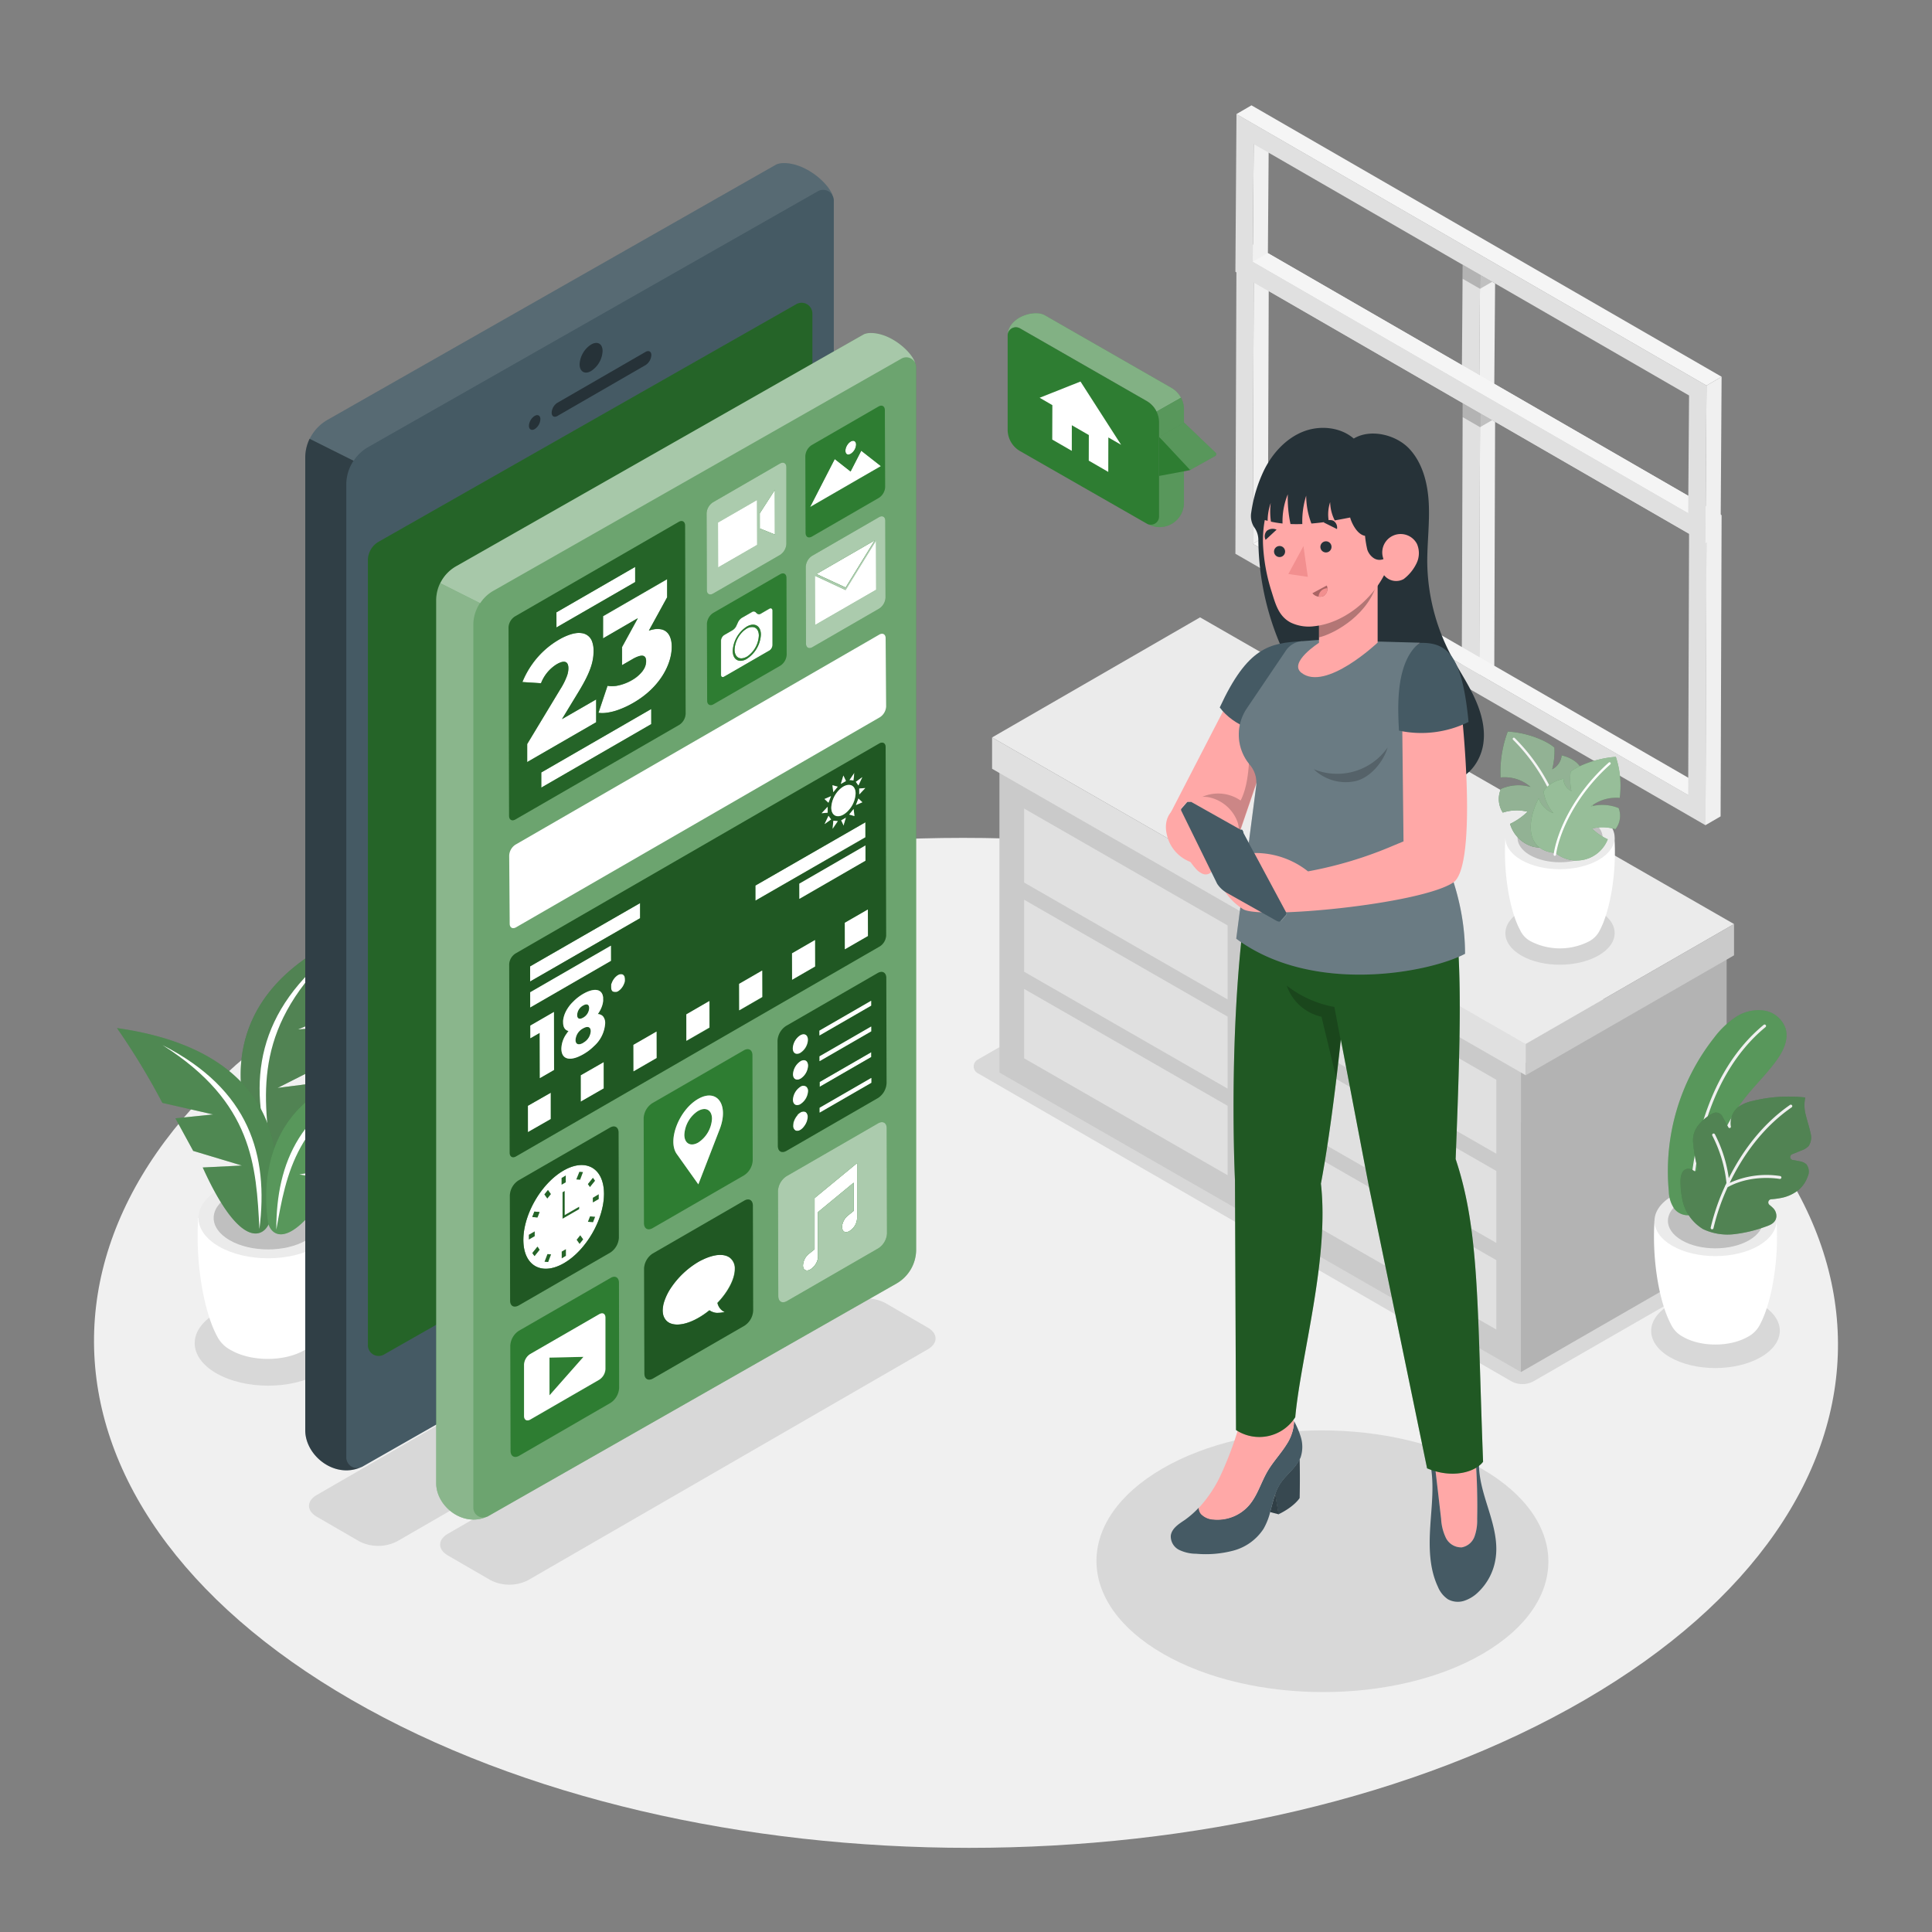 <svg xmlns="http://www.w3.org/2000/svg" viewBox="0 0 500 500"><rect x="0" y="0" width="500" height="500" fill="#808080" stroke="none"/><g id="freepik--Floor--inject-136"><path d="M409,255.09c-88.41-51-231.28-51-319.12,0S2.55,388.9,91,439.94s231.28,51.05,319.12,0S497.45,306.14,409,255.09Z" style="fill:#f0f0f0"></path></g><g id="freepik--Shadows--inject-136"><path d="M82.67,339.88c-7.42-4.28-19.41-4.28-26.78,0s-7.34,11.24.08,15.52,19.42,4.29,26.79,0S90.09,344.17,82.67,339.88Z" style="opacity:0.1"></path><path d="M312.43,243.54l138,79.67a2,2,0,0,1,0,3.47L397,357.4a6,6,0,0,1-6,0L253,277.72a2,2,0,0,1,0-3.47l53.43-30.72A6,6,0,0,1,312.43,243.54Z" style="opacity:0.1"></path><path d="M383.48,380.11c-22.92-13.24-60-13.24-82.73,0S278.1,414.8,301,428s60,13.23,82.73,0S406.4,393.34,383.48,380.11Z" style="opacity:0.1"></path><g style="opacity:0.1"><path d="M82,386.89c-2.71,1.56-2.71,4.09,0,5.65l11,6.37a10.74,10.74,0,0,0,9.75,0L223.82,329c2.7-1.56,2.72-4.09,0-5.66l-11-6.37a10.82,10.82,0,0,0-9.76,0Z"></path></g><g style="opacity:0.1"><path d="M115.94,396.92c-2.71,1.57-2.71,4.09,0,5.65l11,6.37a10.68,10.68,0,0,0,9.75,0l103.4-59.72c2.7-1.56,2.72-4.09,0-5.65l-11-6.37a10.76,10.76,0,0,0-9.76,0Z"></path></g><path d="M432.24,337.6c6.52-3.77,17.06-3.77,23.54,0s6.44,9.87-.08,13.63-17.06,3.77-23.54,0S425.72,341.36,432.24,337.6Z" style="opacity:0.1"></path></g><g id="freepik--Window--inject-136"><polygon points="378.54 104.33 378.31 171.97 382.81 174.56 383.04 106.92 378.54 104.33" style="fill:#e0e0e0"></polygon><polygon points="383.04 106.92 383.04 106.92 382.81 174.56 386.72 172.29 386.93 109.17 383.04 106.92" style="fill:#f0f0f0"></polygon><rect x="380.79" y="103.03" height="5.19" transform="translate(98.93 382.59) rotate(-60)" style="fill:#e0e0e0"></rect><polygon points="383.03 110.55 383.04 106.92 378.54 104.33 378.53 107.95 383.03 110.55 383.03 110.55" style="opacity:0.2"></polygon><polygon points="383.03 110.55 386.18 108.73 383.04 106.92 383.04 106.92 383.03 110.55" style="opacity:0.2"></polygon><rect x="380.79" y="103.03" height="5.19" transform="translate(98.92 382.59) rotate(-60)" style="fill:#e0e0e0"></rect><polygon points="378.54 68.52 378.31 99 382.81 101.59 383.04 71.12 378.54 68.52" style="fill:#e0e0e0"></polygon><polygon points="383.04 71.11 383.04 71.12 382.81 101.59 386.72 99.32 386.93 73.36 383.04 71.11" style="fill:#f0f0f0"></polygon><rect x="380.79" y="67.22" height="5.19" transform="translate(129.94 364.69) rotate(-60)" style="fill:#e0e0e0"></rect><polygon points="383.03 74.74 383.04 71.12 378.54 68.52 378.53 72.15 383.03 74.74 383.03 74.74" style="opacity:0.2"></polygon><polygon points="383.03 74.74 386.18 72.93 383.04 71.11 383.04 71.12 383.03 74.74" style="opacity:0.2"></polygon><rect x="380.79" y="67.22" height="5.19" transform="translate(129.93 364.69) rotate(-60)" style="fill:#e0e0e0"></rect><polygon points="324.46 73.1 328.36 70.83 328.13 138.47 324.23 140.74 324.46 73.1" style="fill:#f0f0f0"></polygon><polygon points="324.23 140.74 328.13 138.47 440.81 203.52 436.9 205.79 324.23 140.74" style="fill:#f5f5f5"></polygon><path d="M320,65.34l121.66,70.24-.26,78L319.72,143.31ZM436.9,205.79l.23-67.64L324.46,73.1l-.23,67.64,112.67,65" style="fill:#e0e0e0"></path><polygon points="319.98 65.34 323.88 63.07 445.55 133.31 441.64 135.58 319.98 65.34" style="fill:#f5f5f5"></polygon><polygon points="441.64 135.58 445.55 133.31 445.29 211.28 441.38 213.55 441.64 135.58" style="fill:#f0f0f0"></polygon><polygon points="324.46 37.29 328.36 35.02 328.13 65.5 324.23 67.77 324.46 37.29" style="fill:#f0f0f0"></polygon><polygon points="324.23 67.77 328.13 65.5 440.81 130.55 436.9 132.82 324.23 67.77" style="fill:#f5f5f5"></polygon><path d="M320,29.53,441.64,99.78l-.26,40.8L319.72,70.34ZM436.9,132.82l.23-30.47L324.46,37.29l-.23,30.48L436.9,132.82" style="fill:#e0e0e0"></path><polygon points="319.98 29.53 323.88 27.26 445.55 97.5 441.64 99.78 319.98 29.53" style="fill:#f5f5f5"></polygon><polygon points="441.64 99.78 445.55 97.5 445.29 138.31 441.38 140.58 441.64 99.78" style="fill:#f0f0f0"></polygon></g><g id="freepik--Furniture--inject-136"><polygon points="258.66 198.24 258.66 277.58 393.62 355.09 393.62 275.75 258.66 198.24" style="fill:#e0e0e0"></polygon><polygon points="446.84 245.11 446.84 324.45 393.62 355.09 393.62 275.75 446.84 245.11" style="fill:#e0e0e0"></polygon><polygon points="258.66 198.24 258.66 277.58 393.62 355.09 393.62 275.75 258.66 198.24" style="opacity:0.1"></polygon><polygon points="446.84 245.11 446.84 324.45 393.62 355.09 393.62 275.75 446.84 245.11" style="opacity:0.2"></polygon><polygon points="324.07 285.39 387.24 321.66 387.24 303.04 324.07 266.76 324.07 285.39" style="fill:#e0e0e0"></polygon><polygon points="387.24 298.58 387.24 279.44 324.07 243.16 324.07 262.31 387.24 298.58" style="fill:#e0e0e0"></polygon><polygon points="317.7 239.5 265.04 209.25 265.04 228.4 317.7 258.65 317.7 239.5" style="fill:#e0e0e0"></polygon><polygon points="324.07 307.8 387.24 344.08 387.24 326.12 324.07 289.84 324.07 307.8" style="fill:#e0e0e0"></polygon><polygon points="317.7 263.1 265.04 232.85 265.04 251.48 317.7 281.73 317.7 263.1" style="fill:#e0e0e0"></polygon><polygon points="265.04 255.93 265.04 273.89 317.7 304.14 317.7 286.18 265.04 255.93" style="fill:#e0e0e0"></polygon><polygon points="256.75 190.85 394.85 270.17 448.76 239.14 310.58 159.77 256.75 190.85" style="fill:#ebebeb"></polygon><polygon points="256.75 190.85 256.75 198.96 394.85 278.27 394.85 270.17 256.75 190.85" style="fill:#e0e0e0"></polygon><polygon points="448.76 239.14 448.76 247.24 394.85 278.27 394.85 270.17 448.76 239.14" style="fill:#e0e0e0"></polygon><polygon points="448.76 239.14 448.76 247.24 394.85 278.27 394.85 270.17 448.76 239.14" style="opacity:0.1"></polygon><g style="opacity:0.1"><path d="M393.76,235.72c-5.53,3.19-5.56,8.37-.07,11.56s14.43,3.19,20,0,5.56-8.37.07-11.56S399.29,232.53,393.76,235.72Z"></path></g><path d="M389.59,216.8l14.12.41,14.11-.41c.61,9.53-1.25,19.25-3.82,24h0a6.4,6.4,0,0,1-2.79,2.84,16.53,16.53,0,0,1-15,0,6.26,6.26,0,0,1-2.8-2.92C390.83,236,389,226.29,389.59,216.8Z" style="fill:#fff"></path><path d="M393.76,211c-5.53,3.19-5.56,8.37-.07,11.56s14.43,3.19,20,0,5.56-8.37.07-11.56S399.29,207.83,393.76,211Z" style="fill:#ebebeb"></path><path d="M396,212.29c-4.32,2.49-4.34,6.53-.06,9s11.26,2.49,15.58,0,4.33-6.53,0-9A17.16,17.16,0,0,0,396,212.29Z" style="fill:#e0e0e0"></path><g style="opacity:0.15"><path d="M396,212.29c-4.32,2.49-4.34,6.53-.06,9s11.26,2.49,15.58,0,4.33-6.53,0-9A17.16,17.16,0,0,0,396,212.29Z"></path></g><path d="M404.88,217.2a9.3,9.3,0,0,1-8.28,1.88,8.66,8.66,0,0,1-5.8-5.86,16.78,16.78,0,0,0,4.53-3.15,11.58,11.58,0,0,0-6.41.23,6.52,6.52,0,0,1-.48-6.12,11.25,11.25,0,0,1,7.65-.53,10.19,10.19,0,0,0-7.74-2.44,29.67,29.67,0,0,1,1.86-11.88c5.26.27,10.36,2.54,12.08,4.17a19.32,19.32,0,0,1-.58,5.59,4.54,4.54,0,0,0,2.45-3.61c3.29.82,4.7,2.46,5.21,3.72a13.65,13.65,0,0,1-3.12,6.31c3.1-.93,4.35-4.38,4.35-4.38C413.64,208.34,413.06,216.5,404.88,217.2Z" style="fill:#2E7D32"></path><path d="M404.88,217.2a9.3,9.3,0,0,1-8.28,1.88,8.66,8.66,0,0,1-5.8-5.86,16.78,16.78,0,0,0,4.53-3.15,11.58,11.58,0,0,0-6.41.23,6.52,6.52,0,0,1-.48-6.12,11.25,11.25,0,0,1,7.65-.53,10.19,10.19,0,0,0-7.74-2.44,29.67,29.67,0,0,1,1.86-11.88c5.26.27,10.36,2.54,12.08,4.17a19.32,19.32,0,0,1-.58,5.59,4.54,4.54,0,0,0,2.45-3.61c3.29.82,4.7,2.46,5.21,3.72a13.65,13.65,0,0,1-3.12,6.31c3.1-.93,4.35-4.38,4.35-4.38C413.64,208.34,413.06,216.5,404.88,217.2Z" style="opacity:0.2"></path><path d="M404.88,217.2a9.3,9.3,0,0,1-8.28,1.88,8.66,8.66,0,0,1-5.8-5.86,16.78,16.78,0,0,0,4.53-3.15,11.58,11.58,0,0,0-6.41.23,6.52,6.52,0,0,1-.48-6.12,11.25,11.25,0,0,1,7.65-.53,10.19,10.19,0,0,0-7.74-2.44,29.67,29.67,0,0,1,1.86-11.88c5.26.27,10.36,2.54,12.08,4.17a19.32,19.32,0,0,1-.58,5.59,4.54,4.54,0,0,0,2.45-3.61c3.29.82,4.7,2.46,5.21,3.72a13.65,13.65,0,0,1-3.12,6.31c3.1-.93,4.35-4.38,4.35-4.38C413.64,208.34,413.06,216.5,404.88,217.2Z" style="fill:#fff;opacity:0.5"></path><path d="M405.07,218h0a.3.3,0,0,0,.28-.33C404.87,211,401.07,200,392,191a.3.3,0,1,0-.43.43c8.95,8.93,12.7,19.74,13.19,26.28A.31.31,0,0,0,405.07,218Z" style="fill:#f5f5f5"></path><path d="M402.58,220.76a8.64,8.64,0,0,0,13.51-3.56,14.66,14.66,0,0,1-4.09-2.78,11.68,11.68,0,0,1,6.07.18,5.64,5.64,0,0,0,.84-5.46,11.18,11.18,0,0,0-7.22-.42,10.66,10.66,0,0,1,7.49-2.23,24,24,0,0,0-1-10.61c-5,.31-10,2.38-11.7,3.85a15.76,15.76,0,0,0,.2,5,3.62,3.62,0,0,1-2.07-3.19c-3.15.76-4.56,2.23-5.12,3.34a11,11,0,0,0,2.53,5.57,6.21,6.21,0,0,1-3.8-3.85C394.94,213,395,220.15,402.58,220.76Z" style="fill:#2E7D32"></path><path d="M402.58,220.76a8.64,8.64,0,0,0,13.51-3.56,14.66,14.66,0,0,1-4.09-2.78,11.68,11.68,0,0,1,6.07.18,5.64,5.64,0,0,0,.84-5.46,11.18,11.18,0,0,0-7.22-.42,10.66,10.66,0,0,1,7.49-2.23,24,24,0,0,0-1-10.61c-5,.31-10,2.38-11.7,3.85a15.76,15.76,0,0,0,.2,5,3.62,3.62,0,0,1-2.07-3.19c-3.15.76-4.56,2.23-5.12,3.34a11,11,0,0,0,2.53,5.57,6.21,6.21,0,0,1-3.8-3.85C394.94,213,395,220.15,402.58,220.76Z" style="fill:#fff;opacity:0.5"></path><path d="M402.38,221.48a.3.3,0,0,0,.3-.26c.86-5.78,5.07-15.39,14.07-23.41a.3.3,0,1,0-.4-.46c-9.13,8.14-13.39,17.9-14.27,23.78a.31.31,0,0,0,.25.35Z" style="fill:#fff"></path></g><g id="freepik--Plants--inject-136"><path d="M87.29,315.23l-18,.52-18-.52c-.77,12.13,1.6,24.5,4.87,30.54h0a8.19,8.19,0,0,0,3.56,3.62c5.3,3.06,13.86,3.06,19.13,0a8,8,0,0,0,3.56-3.72C85.72,339.6,88.06,327.3,87.29,315.23Z" style="fill:#fff"></path><path d="M82,307.87c7,4.06,7.07,10.65.08,14.72s-18.37,4.06-25.41,0-7.08-10.65-.08-14.72S75,303.81,82,307.87Z" style="fill:#ebebeb"></path><path d="M79.2,309.49c5.49,3.17,5.52,8.31.07,11.48s-14.33,3.17-19.83,0-5.52-8.31-.06-11.48S73.71,306.32,79.2,309.49Z" style="fill:#e0e0e0"></path><g style="opacity:0.15"><path d="M79.2,309.49c5.49,3.17,5.52,8.31.07,11.48s-14.33,3.17-19.83,0-5.52-8.31-.06-11.48S73.71,306.32,79.2,309.49Z"></path></g><path d="M98.86,238.56C58.37,251.81,58,278.9,67.13,298.19c2.31,3.91,9.27,6,15.34-18l-10.64,1.37,12.4-6.28,3.22-9.63-10.34.77,13.12-5.52A193.51,193.51,0,0,1,98.86,238.56Z" style="fill:#2E7D32"></path><path d="M98.86,238.56C58.37,251.81,58,278.9,67.13,298.19c2.31,3.91,9.27,6,15.34-18l-10.64,1.37,12.4-6.28,3.22-9.63-10.34.77,13.12-5.52A193.51,193.51,0,0,1,98.86,238.56Z" style="opacity:0.2"></path><path d="M98.86,238.56C58.37,251.81,58,278.9,67.13,298.19c2.31,3.91,9.27,6,15.34-18l-10.64,1.37,12.4-6.28,3.22-9.63-10.34.77,13.12-5.52A193.51,193.51,0,0,1,98.86,238.56Z" style="fill:#fff;opacity:0.2"></path><path d="M87.41,245.33c-21.35,16.21-23.28,34.79-17.25,54.19C68,282.43,65.72,265.16,87.41,245.33Z" style="fill:#fff"></path><path d="M30.28,266.07C70.2,271.69,75,296.86,69.74,316.34c-1.49,4-7.63,7.13-17.27-14.2l10.13-.5L50,297.85l-4.6-8.43,9.75-1-13.13-3A183.82,183.82,0,0,0,30.28,266.07Z" style="fill:#2E7D32"></path><path d="M30.28,266.07C70.2,271.69,75,296.86,69.74,316.34c-1.49,4-7.63,7.13-17.27-14.2l10.13-.5L50,297.85l-4.6-8.43,9.75-1-13.13-3A183.82,183.82,0,0,0,30.28,266.07Z" style="fill:#fff;opacity:0.2"></path><path d="M30.28,266.07C70.2,271.69,75,296.86,69.74,316.34c-1.49,4-7.63,7.13-17.27-14.2l10.13-.5L50,297.85l-4.6-8.43,9.75-1-13.13-3A183.82,183.82,0,0,0,30.28,266.07Z" style="opacity:0.1"></path><path d="M42.07,270.48C64.65,282,69.53,299,67.14,318.08,66.29,301.82,65.57,285.35,42.07,270.48Z" style="fill:#fff"></path><path d="M110.55,275.5c-36.61.6-43.79,22.75-41.19,40.9.89,3.79,6.08,7.28,17.15-10.87l-9.08-1.59,11.77-2,5.09-7.09-8.68-2,12.17-1.2A166.94,166.94,0,0,1,110.55,275.5Z" style="fill:#2E7D32"></path><path d="M99.43,278.16C77.78,286,71.48,300.8,71.51,318.25,74.09,303.69,76.59,288.93,99.43,278.16Z" style="fill:#fff"></path><path d="M110.55,275.5c-36.61.6-43.79,22.75-41.19,40.9.89,3.79,6.08,7.28,17.15-10.87l-9.08-1.59,11.77-2,5.09-7.09-8.68-2,12.17-1.2A166.94,166.94,0,0,1,110.55,275.5Z" style="fill:#fff;opacity:0.2"></path><path d="M428.18,315.93l15.79.46,15.79-.46c.68,10.67-1.4,21.53-4.27,26.84h0a7.24,7.24,0,0,1-3.13,3.18c-4.66,2.69-12.19,2.69-16.82,0a7,7,0,0,1-3.12-3.26C429.56,337.35,427.5,326.54,428.18,315.93Z" style="fill:#fff"></path><path d="M432.84,309.47c-6.18,3.57-6.22,9.36-.07,12.93s16.14,3.57,22.33,0,6.22-9.36.07-12.93S439,305.89,432.84,309.47Z" style="fill:#ebebeb"></path><path d="M435.29,310.89c-4.83,2.78-4.85,7.3-.06,10.09s12.6,2.78,17.42,0,4.85-7.31.06-10.09S440.11,308.1,435.29,310.89Z" style="fill:#e0e0e0"></path><g style="opacity:0.15"><path d="M435.29,310.89c-4.83,2.78-4.85,7.3-.06,10.09s12.6,2.78,17.42,0,4.85-7.31.06-10.09S440.11,308.1,435.29,310.89Z"></path></g><path d="M452,283.62c2.57-3.19,5.55-6.05,7.91-9.41,1.61-2.28,2.95-5.08,2.27-7.8a7,7,0,0,0-5.52-4.86,10.62,10.62,0,0,0-7.43,1.65,22.72,22.72,0,0,0-5.6,5.34,55.74,55.74,0,0,0-11.74,39.79,8.25,8.25,0,0,0,1.47,4.57,4.56,4.56,0,0,0,4.72,1.44c4.3-1.27,3.73-7.08,4.43-10.5a48.18,48.18,0,0,1,4.94-13.41A47.23,47.23,0,0,1,452,283.62Z" style="fill:#2E7D32"></path><path d="M452,283.62c2.57-3.19,5.55-6.05,7.91-9.41,1.61-2.28,2.95-5.08,2.27-7.8a7,7,0,0,0-5.52-4.86,10.62,10.62,0,0,0-7.43,1.65,22.72,22.72,0,0,0-5.6,5.34,55.74,55.74,0,0,0-11.74,39.79,8.25,8.25,0,0,0,1.47,4.57,4.56,4.56,0,0,0,4.72,1.44c4.3-1.27,3.73-7.08,4.43-10.5a48.18,48.18,0,0,1,4.94-13.41A47.23,47.23,0,0,1,452,283.62Z" style="fill:#fff;opacity:0.2"></path><path d="M437.83,310a.35.35,0,0,0,.3-.35c.3-6.9,2.55-30.47,18.79-43.84a.38.38,0,0,0,.05-.53.37.37,0,0,0-.53-.05c-16.48,13.57-18.75,37.41-19.06,44.39a.37.37,0,0,0,.36.39Z" style="fill:#f0f0f0"></path><path d="M435.46,310.76a11.56,11.56,0,0,0,5.27,7.32,14.85,14.85,0,0,0,8,1.33,34.87,34.87,0,0,0,8.1-1.92c1.3-.44,2.75-1,2.89-2.64a2.88,2.88,0,0,0-.92-2.27,10,10,0,0,0-.84-.73.83.83,0,0,1,.44-1.49,19.7,19.7,0,0,0,2.31-.29,10.23,10.23,0,0,0,4.85-2.19,8.12,8.12,0,0,0,2.24-3.32,3.12,3.12,0,0,0-.32-3.25,3.5,3.5,0,0,0-1.8-.78c-.57-.13-1.15-.23-1.73-.32a.78.78,0,0,1-.18-1.48l2.45-1a4.64,4.64,0,0,0,1.86-1.15,4.08,4.08,0,0,0,.47-3.38c-.3-1.53-.83-3-1.19-4.53a9.73,9.73,0,0,1-.16-4.64,39.15,39.15,0,0,0-13.73.92,9.9,9.9,0,0,0-3.74,1.64,5.47,5.47,0,0,0-1.76,5,.36.36,0,0,1-.67.19l-1.57-2.89a1.85,1.85,0,0,0-2.43-.77A11.1,11.1,0,0,0,439.7,291a6.2,6.2,0,0,0-1.53,4.58,40.27,40.27,0,0,0,1.14,6.73.62.62,0,0,1-1,.66l-.08-.06a2.13,2.13,0,0,0-1.47-.43c-1.39.17-1.74,1.58-1.83,2.77A22.57,22.57,0,0,0,435.46,310.76Z" style="fill:#2E7D32"></path><path d="M435.46,310.76a11.56,11.56,0,0,0,5.27,7.32,14.85,14.85,0,0,0,8,1.33,34.87,34.87,0,0,0,8.1-1.92c1.3-.44,2.75-1,2.89-2.64a2.88,2.88,0,0,0-.92-2.27,10,10,0,0,0-.84-.73.83.83,0,0,1,.44-1.49,19.7,19.7,0,0,0,2.31-.29,10.23,10.23,0,0,0,4.85-2.19,8.12,8.12,0,0,0,2.24-3.32,3.12,3.12,0,0,0-.32-3.25,3.5,3.5,0,0,0-1.8-.78c-.57-.13-1.15-.23-1.73-.32a.78.78,0,0,1-.18-1.48l2.45-1a4.64,4.64,0,0,0,1.86-1.15,4.08,4.08,0,0,0,.47-3.38c-.3-1.53-.83-3-1.19-4.53a9.73,9.73,0,0,1-.16-4.64,39.15,39.15,0,0,0-13.73.92,9.9,9.9,0,0,0-3.74,1.64,5.47,5.47,0,0,0-1.76,5,.36.36,0,0,1-.67.19l-1.57-2.89a1.85,1.85,0,0,0-2.43-.77A11.1,11.1,0,0,0,439.7,291a6.2,6.2,0,0,0-1.53,4.58,40.27,40.27,0,0,0,1.14,6.73.62.62,0,0,1-1,.66l-.08-.06a2.13,2.13,0,0,0-1.47-.43c-1.39.17-1.74,1.58-1.83,2.77A22.57,22.57,0,0,0,435.46,310.76Z" style="opacity:0.2"></path><path d="M435.46,310.76a11.56,11.56,0,0,0,5.27,7.32,14.85,14.85,0,0,0,8,1.33,34.87,34.87,0,0,0,8.1-1.92c1.3-.44,2.75-1,2.89-2.64a2.88,2.88,0,0,0-.92-2.27,10,10,0,0,0-.84-.73.83.83,0,0,1,.44-1.49,19.7,19.7,0,0,0,2.31-.29,10.23,10.23,0,0,0,4.85-2.19,8.12,8.12,0,0,0,2.24-3.32,3.12,3.12,0,0,0-.32-3.25,3.5,3.5,0,0,0-1.8-.78c-.57-.13-1.15-.23-1.73-.32a.78.78,0,0,1-.18-1.48l2.45-1a4.64,4.64,0,0,0,1.86-1.15,4.08,4.08,0,0,0,.47-3.38c-.3-1.53-.83-3-1.19-4.53a9.73,9.73,0,0,1-.16-4.64,39.15,39.15,0,0,0-13.73.92,9.9,9.9,0,0,0-3.74,1.64,5.47,5.47,0,0,0-1.76,5,.36.36,0,0,1-.67.19l-1.57-2.89a1.85,1.85,0,0,0-2.43-.77A11.1,11.1,0,0,0,439.7,291a6.2,6.2,0,0,0-1.53,4.58,40.27,40.27,0,0,0,1.14,6.73.62.62,0,0,1-1,.66l-.08-.06a2.13,2.13,0,0,0-1.47-.43c-1.39.17-1.74,1.58-1.83,2.77A22.57,22.57,0,0,0,435.46,310.76Z" style="fill:#fff;opacity:0.2"></path><path d="M442.73,317.7a55.88,55.88,0,0,1,3.69-10.7.39.39,0,0,1,.13-.28c.09-.18.17-.37.26-.56a34.52,34.52,0,0,0-3.65-12.24.38.38,0,0,1,.13-.52.39.39,0,0,1,.52.14,35.16,35.16,0,0,1,3.6,11.38c3.13-6.26,8.11-13.59,15.8-18.94a.38.38,0,1,1,.43.62c-7.93,5.52-12.94,13.17-16,19.53a23,23,0,0,1,13.08-1.77.38.38,0,0,1,.3.44.39.39,0,0,1-.3.3h-.14c-.08,0-7.26-1.32-13.47,2.15a55.33,55.33,0,0,0-3.66,10.59.37.37,0,0,1-.29.3H443A.38.38,0,0,1,442.73,317.7Z" style="fill:#f0f0f0"></path></g><g id="freepik--Device--inject-136"><path d="M215.51,50.7h0c-.84-3-6.86-8.61-12.85-8.49a5.38,5.38,0,0,0-1.69.33L84.6,108.75A11.34,11.34,0,0,0,79,118.43V370.17c0,6.42,7.4,12.54,14.34,9.59,0,0,0,0,0,0a2.39,2.39,0,0,0,.44-.18l116.39-66.32a11.13,11.13,0,0,0,5.62-9.68V51.92A2.75,2.75,0,0,0,215.51,50.7Z" style="fill:#455a64"></path><path d="M95.21,145A5.57,5.57,0,0,1,98,140.2L206.09,78.72a2.78,2.78,0,0,1,4.15,2.42v203a5.55,5.55,0,0,1-2.81,4.83L99.37,350.55a2.78,2.78,0,0,1-4.16-2.41Z" style="fill:#2E7D32"></path><path d="M95.21,145A5.57,5.57,0,0,1,98,140.2L206.09,78.72a2.78,2.78,0,0,1,4.15,2.42v203a5.55,5.55,0,0,1-2.81,4.83L99.37,350.55a2.78,2.78,0,0,1-4.16-2.41Z" style="opacity:0.2"></path><path d="M79,118.43V370.17c0,6.42,7.4,12.54,14.34,9.59,0,0,0,0,0,0a2.77,2.77,0,0,1-3.72-2.6V125.39a11.15,11.15,0,0,1,1.88-6.15l-11.39-5.69A11,11,0,0,0,79,118.43Z" style="opacity:0.3"></path><path d="M202.67,42.21a5.38,5.38,0,0,0-1.69.33L84.6,108.75a11.06,11.06,0,0,0-4.47,4.8l11.39,5.69a11.13,11.13,0,0,1,3.75-3.53L211.65,49.5a2.76,2.76,0,0,1,3.86,1.2h0C214.68,47.73,208.66,42.09,202.67,42.21Z" style="fill:#fff;opacity:0.1"></path><path d="M167.07,91.07c.82-.47,1.5-.11,1.5.83a3.31,3.31,0,0,1-1.49,2.58l-22.83,13.18c-.82.47-1.48.08-1.48-.86a3.21,3.21,0,0,1,1.47-2.55Z" style="fill:#263238"></path><path d="M138.37,107.64c.82-.47,1.48-.1,1.48.84a3.24,3.24,0,0,1-1.47,2.57c-.81.47-1.49.08-1.49-.86A3.24,3.24,0,0,1,138.37,107.64Z" style="fill:#263238"></path><path d="M153,89.15c1.63-.94,2.95-.19,2.95,1.69A6.51,6.51,0,0,1,153,96c-1.63,1-3,.17-3-1.7A6.51,6.51,0,0,1,153,89.15Z" style="fill:#263238"></path><path d="M153,326.15c3.32-1.92,6-.39,6,3.43A13.3,13.3,0,0,1,153,340c-3.33,1.92-6.09.35-6.1-3.47A13.29,13.29,0,0,1,153,326.15Z" style="fill:#263238"></path></g><g id="freepik--Screen--inject-136"><path d="M236.82,93.89h0c-.77-2.69-6.24-7.81-11.67-7.7a4.83,4.83,0,0,0-1.53.3L118,146.58a10.25,10.25,0,0,0-5.11,8.78V383.87c0,5.82,6.71,11.38,13,8.7,0,0,0,0,0,0a1.67,1.67,0,0,0,.4-.16L232,332.18a10.12,10.12,0,0,0,5.1-8.78V95A2.48,2.48,0,0,0,236.82,93.89Z" style="fill:#2E7D32"></path><path d="M112.88,155.36V383.87c0,5.82,6.71,11.38,13,8.7,0,0,0,0,0,0a2.52,2.52,0,0,1-3.38-2.35V161.68a10.11,10.11,0,0,1,1.71-5.58l-10.34-5.17A10,10,0,0,0,112.88,155.36Z" style="fill:#fff;opacity:0.2"></path><path d="M225.16,86.18a4.83,4.83,0,0,0-1.53.3L118,146.58a10.08,10.08,0,0,0-4.06,4.35l10.34,5.17a10,10,0,0,1,3.4-3.2L233.31,92.8a2.52,2.52,0,0,1,3.51,1.09h0C236.06,91.19,230.59,86.07,225.16,86.18Z" style="fill:#fff;opacity:0.4"></path><path d="M236.82,93.89h0c-.77-2.69-6.24-7.81-11.67-7.7a4.83,4.83,0,0,0-1.53.3L118,146.58a10.25,10.25,0,0,0-5.11,8.78V383.87c0,5.82,6.71,11.38,13,8.7,0,0,0,0,0,0a1.67,1.67,0,0,0,.4-.16L232,332.18a10.12,10.12,0,0,0,5.1-8.78V95A2.48,2.48,0,0,0,236.82,93.89Z" style="fill:#fff;opacity:0.3"></path><path d="M227.81,155.36h0a9.86,9.86,0,0,1,.6-3.38A9.86,9.86,0,0,0,227.81,155.36Z" style="fill:#fff;opacity:0.3"></path><polygon points="218.85 152.04 226.38 139.82 211.28 148.54 218.85 152.04" style="fill:#fff"></polygon><path d="M227.47,133.85l-17.31,10a3.61,3.61,0,0,0-1.63,2.82l.06,19.89c0,1,.73,1.46,1.64.94l17.31-10a3.62,3.62,0,0,0,1.63-2.83l-.06-19.89C229.11,133.75,228.37,133.33,227.47,133.85Zm-1.09,6h0l-7.53,12.23h0l-7.57-3.51ZM211,161.71l0-12.66h0l7.9,3.68L226.7,140l0,12.65Z" style="fill:#2E7D32"></path><polygon points="220.16 201.94 220.89 202 221.08 200.01 221.09 199.94 220.87 200.25 219.74 201.9 220.16 201.94" style="fill:#fff"></polygon><polygon points="136.62 293.03 142.57 289.59 142.56 282.75 136.6 286.19 136.62 293.03" style="fill:#fff"></polygon><polygon points="150.29 285.14 156.25 281.7 156.23 274.86 150.27 278.29 150.29 285.14" style="fill:#fff"></polygon><polygon points="164.39 150.63 164.38 146.71 144.01 158.47 144.03 162.39 164.39 150.63" style="fill:#fff"></polygon><path d="M220.2,318.34l.13-.1a4.08,4.08,0,0,0,1.48-2.95v-2.61l0-7.31V301l-11,9.06v4.35l0,8.9-1.52,1.22a4.15,4.15,0,0,0-1.48,2.95,1.87,1.87,0,0,0,.15.76,1,1,0,0,0,1,.55,1.81,1.81,0,0,0,.71-.24,2.78,2.78,0,0,0,.37-.26l.17-.14.31-.28a4,4,0,0,0,.54-.69,3.8,3.8,0,0,0,.64-2V322.6l0-8.91,9.22-7.6h0l0,7.3-1.51,1.23a4,4,0,0,0-1.07,1.36,4.13,4.13,0,0,0-.31.8,3.2,3.2,0,0,0-.11.79,1.7,1.7,0,0,0,.13.67,1.11,1.11,0,0,0,.09.19,1,1,0,0,0,.34.34,1,1,0,0,0,.59.11,1.69,1.69,0,0,0,.71-.25,2.09,2.09,0,0,0,.37-.26Z" style="fill:#fff"></path><path d="M229.48,292c0-1.42-1-2-2.25-1.27l-23.66,13.66a4.87,4.87,0,0,0-2.23,3.85l.08,27.19c0,1.43,1,2,2.24,1.29l23.66-13.66a4.91,4.91,0,0,0,2.23-3.87Zm-9.69,26.61a1.69,1.69,0,0,1-.71.25,1,1,0,0,1-.59-.11,1,1,0,0,1-.34-.34,1.11,1.11,0,0,1-.09-.19,1.7,1.7,0,0,1-.13-.67,3.2,3.2,0,0,1,.11-.79,4.13,4.13,0,0,1,.31-.8,4,4,0,0,1,1.07-1.36l1.51-1.23,0-7.3h0l-9.22,7.6,0,8.91v2.61a3.8,3.8,0,0,1-.64,2,4,4,0,0,1-.54.69l-.31.28-.17.14a2.78,2.78,0,0,1-.37.26,1.81,1.81,0,0,1-.71.24,1,1,0,0,1-1-.55,1.87,1.87,0,0,1-.15-.76,4.15,4.15,0,0,1,1.48-2.95l1.52-1.22,0-8.9v-4.35l11-9.06h0v4.36l0,7.31v2.61a4.08,4.08,0,0,1-1.48,2.95l-.13.1,0,0A2.09,2.09,0,0,1,219.79,318.63Z" style="fill:#2E7D32"></path><path d="M229.48,292c0-1.42-1-2-2.25-1.27l-23.66,13.66a4.87,4.87,0,0,0-2.23,3.85l.08,27.19c0,1.43,1,2,2.24,1.29l23.66-13.66a4.91,4.91,0,0,0,2.23-3.87Zm-9.69,26.61a1.69,1.69,0,0,1-.71.25,1,1,0,0,1-.59-.11,1,1,0,0,1-.34-.34,1.11,1.11,0,0,1-.09-.19,1.7,1.7,0,0,1-.13-.67,3.2,3.2,0,0,1,.11-.79,4.13,4.13,0,0,1,.31-.8,4,4,0,0,1,1.07-1.36l1.51-1.23,0-7.3h0l-9.22,7.6,0,8.91v2.61a3.8,3.8,0,0,1-.64,2,4,4,0,0,1-.54.69l-.31.28-.17.14a2.78,2.78,0,0,1-.37.26,1.81,1.81,0,0,1-.71.24,1,1,0,0,1-1-.55,1.87,1.87,0,0,1-.15-.76,4.15,4.15,0,0,1,1.48-2.95l1.52-1.22,0-8.9v-4.35l11-9.06h0v4.36l0,7.31v2.61a4.08,4.08,0,0,1-1.48,2.95l-.13.1,0,0A2.09,2.09,0,0,1,219.79,318.63Z" style="fill:#fff;opacity:0.6"></path><polygon points="212.1 280.03 212.1 281.29 225.48 273.56 225.48 272.31 212.1 280.03" style="fill:#fff"></polygon><path d="M208.85,288.1a1,1,0,0,0-.2-.22,1,1,0,0,0-.4-.19,1.58,1.58,0,0,0-1.08.24,3.15,3.15,0,0,0-.73.6l0,0,0,.06a4.91,4.91,0,0,0-.39.51,4.84,4.84,0,0,0-.59,1.21,3.3,3.3,0,0,0-.15,1,1.35,1.35,0,0,0,.57,1.25,1.07,1.07,0,0,0,.62.13,1.94,1.94,0,0,0,.76-.27,3.67,3.67,0,0,0,1.09-1,4.23,4.23,0,0,0,.85-2.35A1.73,1.73,0,0,0,208.85,288.1Z" style="fill:#fff"></path><path d="M203.55,297.83l23.66-13.66a4.88,4.88,0,0,0,2.23-3.87l-.07-27.19c0-1.41-1-2-2.25-1.27L203.46,265.5a4.88,4.88,0,0,0-2.23,3.86l.08,27.19C201.31,298,202.31,298.54,203.55,297.83Zm3.63-5.43a1.94,1.94,0,0,1-.76.27,1.07,1.07,0,0,1-.62-.13,1.35,1.35,0,0,1-.57-1.25,3.3,3.3,0,0,1,.15-1,4.84,4.84,0,0,1,.59-1.21,4.91,4.91,0,0,1,.39-.51l0-.06,0,0a3.15,3.15,0,0,1,.73-.6,1.58,1.58,0,0,1,1.08-.24,1,1,0,0,1,.4.19,1,1,0,0,1,.2.22,1.73,1.73,0,0,1,.27.95,4.23,4.23,0,0,1-.85,2.35A3.67,3.67,0,0,1,207.18,292.4Zm18.32-12.18-13.38,7.72h0v-1.25L225.5,279h0Zm0-6.66h0l-13.38,7.73h0V280l13.38-7.72Zm0-7.9v1.25h0l-13.37,7.72h0v-1.25l13.38-7.72Zm0-6.66h0v1.25L212.07,268v-1.25Zm-18.28,26.75a1.77,1.77,0,0,1-.75.26c-.7.07-1.2-.44-1.2-1.37a4.29,4.29,0,0,1,1.94-3.36,1.28,1.28,0,0,1,1.51,0,1.44,1.44,0,0,1,.44,1.15A4.29,4.29,0,0,1,207.16,285.75Zm1.92-10a4.26,4.26,0,0,1-1.94,3.36l-.18.08a1.75,1.75,0,0,1-.49.16l-.08,0c-.7.06-1.19-.45-1.2-1.37a4.29,4.29,0,0,1,1.94-3.36,1.77,1.77,0,0,1,.76-.26,1,1,0,0,1,.81.28l0,0a1.12,1.12,0,0,1,.18.28,1.8,1.8,0,0,1,.16.78Zm-2.72-7.15a2.31,2.31,0,0,1,.36-.34,3.16,3.16,0,0,1,.39-.28c.81-.46,1.5-.29,1.79.34a1.8,1.8,0,0,1,.16.78,3.3,3.3,0,0,1-.15,1,4.28,4.28,0,0,1-1.78,2.39,1.6,1.6,0,0,1-1.08.25.77.77,0,0,1-.3-.11,1,1,0,0,1-.42-.47,1.2,1.2,0,0,1-.11-.35,1.88,1.88,0,0,1-.05-.43A4.3,4.3,0,0,1,206.36,268.59Z" style="fill:#2E7D32"></path><path d="M203.55,297.83l23.66-13.66a4.88,4.88,0,0,0,2.23-3.87l-.07-27.19c0-1.41-1-2-2.25-1.27L203.46,265.5a4.88,4.88,0,0,0-2.23,3.86l.08,27.19C201.31,298,202.31,298.54,203.55,297.83Zm3.63-5.43a1.94,1.94,0,0,1-.76.27,1.07,1.07,0,0,1-.62-.13,1.35,1.35,0,0,1-.57-1.25,3.3,3.3,0,0,1,.15-1,4.84,4.84,0,0,1,.59-1.21,4.91,4.91,0,0,1,.39-.51l0-.06,0,0a3.15,3.15,0,0,1,.73-.6,1.58,1.58,0,0,1,1.08-.24,1,1,0,0,1,.4.19,1,1,0,0,1,.2.22,1.73,1.73,0,0,1,.27.95,4.23,4.23,0,0,1-.85,2.35A3.67,3.67,0,0,1,207.18,292.4Zm18.32-12.18-13.38,7.72h0v-1.25L225.5,279h0Zm0-6.66h0l-13.38,7.73h0V280l13.38-7.72Zm0-7.9v1.25h0l-13.37,7.72h0v-1.25l13.38-7.72Zm0-6.66h0v1.25L212.07,268v-1.25Zm-18.28,26.75a1.77,1.77,0,0,1-.75.26c-.7.07-1.2-.44-1.2-1.37a4.29,4.29,0,0,1,1.94-3.36,1.28,1.28,0,0,1,1.51,0,1.44,1.44,0,0,1,.44,1.15A4.29,4.29,0,0,1,207.16,285.75Zm1.92-10a4.26,4.26,0,0,1-1.94,3.36l-.18.08a1.75,1.75,0,0,1-.49.16l-.08,0c-.7.06-1.19-.45-1.2-1.37a4.29,4.29,0,0,1,1.94-3.36,1.77,1.77,0,0,1,.76-.26,1,1,0,0,1,.81.28l0,0a1.12,1.12,0,0,1,.18.28,1.8,1.8,0,0,1,.16.78Zm-2.72-7.15a2.31,2.31,0,0,1,.36-.34,3.16,3.16,0,0,1,.39-.28c.81-.46,1.5-.29,1.79.34a1.8,1.8,0,0,1,.16.78,3.3,3.3,0,0,1-.15,1,4.28,4.28,0,0,1-1.78,2.39,1.6,1.6,0,0,1-1.08.25.77.77,0,0,1-.3-.11,1,1,0,0,1-.42-.47,1.2,1.2,0,0,1-.11-.35,1.88,1.88,0,0,1-.05-.43A4.3,4.3,0,0,1,206.36,268.59Z" style="opacity:0.3"></path><polygon points="212.12 286.69 212.12 287.94 212.12 287.94 225.5 280.22 225.5 278.97 225.5 278.96 212.12 286.69" style="fill:#fff"></polygon><polygon points="212.09 274.63 212.09 274.63 225.46 266.91 225.46 266.91 225.46 266.91 225.46 265.66 225.46 265.66 212.08 273.38 212.09 274.63" style="fill:#fff"></polygon><path d="M208.66,281.25a1.28,1.28,0,0,0-1.51,0,4.29,4.29,0,0,0-1.94,3.36c0,.93.5,1.44,1.2,1.37a1.77,1.77,0,0,0,.75-.26,4.29,4.29,0,0,0,1.94-3.35A1.44,1.44,0,0,0,208.66,281.25Z" style="fill:#fff"></path><polygon points="212.06 266.73 212.07 267.98 225.44 260.26 225.44 259.01 225.44 259 212.06 266.73" style="fill:#fff"></polygon><path d="M208.74,274.68l0,0a1,1,0,0,0-.81-.28,1.77,1.77,0,0,0-.76.26,4.29,4.29,0,0,0-1.94,3.36c0,.92.5,1.43,1.2,1.37l.08,0a1.75,1.75,0,0,0,.49-.16l.18-.08a4.26,4.26,0,0,0,1.94-3.36h0a1.8,1.8,0,0,0-.16-.78A1.12,1.12,0,0,0,208.74,274.68Z" style="fill:#fff"></path><path d="M205.22,271.76a1.2,1.2,0,0,0,.11.35,1,1,0,0,0,.42.47.77.77,0,0,0,.3.11,1.6,1.6,0,0,0,1.08-.25,4.28,4.28,0,0,0,1.78-2.39,3.3,3.3,0,0,0,.15-1,1.8,1.8,0,0,0-.16-.78c-.29-.63-1-.8-1.79-.34a3.16,3.16,0,0,0-.39.28,2.31,2.31,0,0,0-.36.34,4.3,4.3,0,0,0-1.19,2.74A1.88,1.88,0,0,0,205.22,271.76Z" style="fill:#fff"></path><polygon points="218.3 213.69 218.96 211.51 218.39 211.84 217.63 212.28 218.3 213.69" style="fill:#fff"></polygon><polygon points="195.49 233.1 223.96 216.66 223.95 212.74 195.48 229.18 195.49 233.1" style="fill:#fff"></polygon><path d="M161.75,254l0-.18a2.93,2.93,0,0,0,0-.41,1.81,1.81,0,0,0-.14-.74,1.3,1.3,0,0,0-.17-.26.76.76,0,0,0-.23-.18,1,1,0,0,0-.59-.12,1.69,1.69,0,0,0-.71.25,1.85,1.85,0,0,0-.34.23l-.09.08-.18.16a4.81,4.81,0,0,0-.42.48h0a4.15,4.15,0,0,0-.35.57s-.05.09-.07.14a4.6,4.6,0,0,0-.25.61c0,.11-.05.23-.08.34l0,.23a2,2,0,0,0,0,.34h0a1.72,1.72,0,0,0,.08.52l0,.11a1.31,1.31,0,0,0,.17.31l0,0a1.05,1.05,0,0,0,.3.22l.07,0a.94.94,0,0,0,.24.06h.13l.26,0,.13,0a2.41,2.41,0,0,0,.42-.18,3.48,3.48,0,0,0,.71-.58,4,4,0,0,0,.32-.38,2.9,2.9,0,0,0,.19-.29,4.86,4.86,0,0,0,.4-.83A4.91,4.91,0,0,0,161.75,254Z" style="fill:#fff"></path><polygon points="137.21 254.04 165.68 237.6 165.66 233.68 137.19 250.11 137.21 254.04" style="fill:#fff"></polygon><path d="M133.55,299.27l94.15-54.35a3.58,3.58,0,0,0,1.63-2.83l-.13-48.75c0-1-.74-1.45-1.65-.93l-94.14,54.36a3.54,3.54,0,0,0-1.63,2.82l.13,48.75C131.92,299.38,132.65,299.79,133.55,299.27ZM139.71,279l0-11.72-1.54.89-.88.51v-3.27l6.11-3.53h0l0,15-.36.21Zm10.56-.73,6-3.43h0l0,6.84-6,3.44h0Zm3.48-7.6a14,14,0,0,1-1.59,1.36c-.39.27-.79.54-1.22.78a10.35,10.35,0,0,1-.93.48l-.44.2c-2.6,1.06-4.3.34-4.3-2.12a6.84,6.84,0,0,1,1.32-3.84,9,9,0,0,1,.53-.73c-.88-.2-1.4-.93-1.4-2.21h0a4.18,4.18,0,0,1,0-.5,6.17,6.17,0,0,1,.17-.92c0-.07,0-.14.06-.22a6.41,6.41,0,0,1,.33-.89,7.83,7.83,0,0,1,.64-1.16c.15-.23.31-.46.49-.69a9.59,9.59,0,0,1,.91-1,12.3,12.3,0,0,1,2.56-2c2.88-1.66,4.94-1.34,5.19.89,0,.15,0,.31,0,.48a3.85,3.85,0,0,1,0,.48,5.81,5.81,0,0,1-.09.58,6.25,6.25,0,0,1-.37,1.16c-.06.15-.13.29-.2.44a8.5,8.5,0,0,1-.71,1.17,2,2,0,0,1,1.11.39,1.72,1.72,0,0,1,.27.27,2.72,2.72,0,0,1,.5,1.75A8.64,8.64,0,0,1,153.75,270.69Zm4.36-22-20.89,12.06V256.8l20.89-12.06h0v3.92Zm3.09,6.63a2.9,2.9,0,0,1-.19.29,4,4,0,0,1-.32.38,3.48,3.48,0,0,1-.71.58,2.41,2.41,0,0,1-.42.18l-.13,0-.26,0H159a.94.94,0,0,1-.24-.06l-.06,0h0a1.05,1.05,0,0,1-.3-.22l0,0a1.31,1.31,0,0,1-.17-.31s0,0,0-.05a.15.15,0,0,1,0-.06,1.72,1.72,0,0,1-.08-.52h0a1.55,1.55,0,0,1,0-.22.5.5,0,0,1,0-.12l0-.23s0-.07,0-.11l.06-.23h0a4.6,4.6,0,0,1,.25-.61c0-.05,0-.09.07-.14a4.15,4.15,0,0,1,.35-.57h0a4.81,4.81,0,0,1,.42-.48l.06-.06.12-.1.09-.08a1.85,1.85,0,0,1,.34-.23,1.69,1.69,0,0,1,.71-.25,1,1,0,0,1,.59.12.76.76,0,0,1,.23.18,1.3,1.3,0,0,1,.17.26,1.81,1.81,0,0,1,.14.74,2.93,2.93,0,0,1,0,.41l0,.18a4.91,4.91,0,0,1-.15.51,5,5,0,0,1-.32.71A.83.83,0,0,1,161.2,255.29ZM205,253.56v0l0-6.82,5.95-3.44h0l0,6.84Zm19.61-18.18,0,6.85-6,3.44h0l0-6.85,6-3.44ZM224,218.81v3.93h0l-17.11,9.88v-3.93L224,218.81Zm-.79-11.19-1.68.74.65-1.71h0l1,1Zm-.81-2v-1.53h0l1.57-.13-.86.91Zm.79-4.48-1,2.15h0l-.66-.94.73-.52Zm-2.29-.87.22-.31h0V200l-.19,2h0l-.73-.06-.42,0h0Zm-2.61.45h0l.67,1.42-1.33.76h0Zm-2.83,2.51,1.37.38L215.65,205h0l-.22-1.81Zm2.13.88a4.88,4.88,0,0,1,.71-.51c1.74-1,3.15-.19,3.15,1.8a6.89,6.89,0,0,1-1.91,4.44,5.36,5.36,0,0,1-1.22,1c-1.74,1-3.15.2-3.16-1.79A7,7,0,0,1,217.56,204.09Zm3.56,7.1-1.36-.39,1.15-1.43h0l.21,1.82Zm-2.16.32-.66,2.18h0l-.68-1.41.77-.44Zm-3.49,2.94.2-2h0l1.15.09-1.35,2Zm-2.1-7.67,1.69-.74-.66,1.7,0,0-1-.94Zm1.71,5.28-.61.44-1.08.77,1-2.15h0Zm-.89-3.27h0v1.53h0l-1,.09-.56.05h0Zm9.76,4h0v3.92h0L195.49,233.1v-3.92Zm-26.7,38.43h0l0,6.85-6,3.44h0l0-6.85Zm-19.63,11.34,6-3.45,0,6.85-6,3.44h0l0-6.84ZM169.91,267v6.84l-6,3.45h0l0-6.85h0l3.55-2,2.42-1.4Zm-4.25-33.28h0l0,3.92L137.2,254h0v-3.93Zm-23.11,49.07h0l0,6.84L136.62,293h0l0-6.84Z" style="fill:#2E7D32"></path><path d="M133.55,299.27l94.15-54.35a3.58,3.58,0,0,0,1.63-2.83l-.13-48.75c0-1-.74-1.45-1.65-.93l-94.14,54.36a3.54,3.54,0,0,0-1.63,2.82l.13,48.75C131.92,299.38,132.65,299.79,133.55,299.27ZM139.71,279l0-11.72-1.54.89-.88.51v-3.27l6.11-3.53h0l0,15-.36.21Zm10.56-.73,6-3.43h0l0,6.84-6,3.44h0Zm3.48-7.6a14,14,0,0,1-1.59,1.36c-.39.27-.79.54-1.22.78a10.35,10.35,0,0,1-.93.48l-.44.2c-2.6,1.06-4.3.34-4.3-2.12a6.84,6.84,0,0,1,1.32-3.84,9,9,0,0,1,.53-.73c-.88-.2-1.4-.93-1.4-2.21h0a4.18,4.18,0,0,1,0-.5,6.17,6.17,0,0,1,.17-.92c0-.07,0-.14.06-.22a6.41,6.41,0,0,1,.33-.89,7.83,7.83,0,0,1,.64-1.16c.15-.23.31-.46.49-.69a9.59,9.59,0,0,1,.91-1,12.3,12.3,0,0,1,2.56-2c2.88-1.66,4.94-1.34,5.19.89,0,.15,0,.31,0,.48a3.85,3.85,0,0,1,0,.48,5.81,5.81,0,0,1-.09.58,6.25,6.25,0,0,1-.37,1.16c-.06.15-.13.29-.2.44a8.5,8.5,0,0,1-.71,1.17,2,2,0,0,1,1.11.39,1.72,1.72,0,0,1,.27.27,2.72,2.72,0,0,1,.5,1.75A8.64,8.64,0,0,1,153.75,270.69Zm4.36-22-20.89,12.06V256.8l20.89-12.06h0v3.92Zm3.09,6.63a2.9,2.9,0,0,1-.19.29,4,4,0,0,1-.32.38,3.48,3.48,0,0,1-.71.58,2.41,2.41,0,0,1-.42.18l-.13,0-.26,0H159a.94.94,0,0,1-.24-.06l-.06,0h0a1.05,1.05,0,0,1-.3-.22l0,0a1.31,1.31,0,0,1-.17-.31s0,0,0-.05a.15.15,0,0,1,0-.06,1.72,1.72,0,0,1-.08-.52h0a1.55,1.55,0,0,1,0-.22.5.5,0,0,1,0-.12l0-.23s0-.07,0-.11l.06-.23h0a4.6,4.6,0,0,1,.25-.61c0-.05,0-.09.07-.14a4.15,4.15,0,0,1,.35-.57h0a4.81,4.81,0,0,1,.42-.48l.06-.06.12-.1.09-.08a1.85,1.85,0,0,1,.34-.23,1.69,1.69,0,0,1,.71-.25,1,1,0,0,1,.59.12.76.76,0,0,1,.23.18,1.3,1.3,0,0,1,.17.26,1.81,1.81,0,0,1,.14.74,2.93,2.93,0,0,1,0,.41l0,.18a4.91,4.91,0,0,1-.15.51,5,5,0,0,1-.32.71A.83.83,0,0,1,161.2,255.29ZM205,253.56v0l0-6.82,5.95-3.44h0l0,6.84Zm19.61-18.18,0,6.85-6,3.44h0l0-6.85,6-3.44ZM224,218.81v3.93h0l-17.11,9.88v-3.93L224,218.81Zm-.79-11.19-1.68.74.65-1.71h0l1,1Zm-.81-2v-1.53h0l1.57-.13-.86.91Zm.79-4.48-1,2.15h0l-.66-.94.73-.52Zm-2.29-.87.22-.31h0V200l-.19,2h0l-.73-.06-.42,0h0Zm-2.61.45h0l.67,1.42-1.33.76h0Zm-2.83,2.51,1.37.38L215.65,205h0l-.22-1.81Zm2.13.88a4.88,4.88,0,0,1,.71-.51c1.74-1,3.15-.19,3.15,1.8a6.89,6.89,0,0,1-1.91,4.44,5.36,5.36,0,0,1-1.22,1c-1.74,1-3.15.2-3.16-1.79A7,7,0,0,1,217.56,204.09Zm3.56,7.1-1.36-.39,1.15-1.43h0l.21,1.82Zm-2.16.32-.66,2.18h0l-.68-1.41.77-.44Zm-3.49,2.94.2-2h0l1.15.09-1.35,2Zm-2.1-7.67,1.69-.74-.66,1.7,0,0-1-.94Zm1.71,5.28-.61.44-1.08.77,1-2.15h0Zm-.89-3.27h0v1.53h0l-1,.09-.56.05h0Zm9.76,4h0v3.92h0L195.49,233.1v-3.92Zm-26.7,38.43h0l0,6.85-6,3.44h0l0-6.85Zm-19.63,11.34,6-3.45,0,6.85-6,3.44h0l0-6.84ZM169.91,267v6.84l-6,3.45h0l0-6.85h0l3.55-2,2.42-1.4Zm-4.25-33.28h0l0,3.92L137.2,254h0v-3.93Zm-23.11,49.07h0l0,6.84L136.62,293h0l0-6.84Z" style="opacity:0.3"></path><polygon points="206.87 232.62 223.98 222.74 223.98 222.74 223.97 218.81 223.97 218.81 206.86 228.69 206.87 232.62" style="fill:#fff"></polygon><polygon points="215.65 205.02 216.8 203.59 215.44 203.21 215.44 203.21 215.65 205.02 215.65 205.02" style="fill:#fff"></polygon><path d="M150.92,266.13a3.61,3.61,0,0,0-1.94,3c0,1.15.78,1.41,2,.74a3.67,3.67,0,0,0,1.95-3C152.89,265.71,152.1,265.44,150.92,266.13Z" style="fill:#2E7D32"></path><path d="M199.14,157.54,197,158.79a.83.83,0,0,1-1,0l-.38-.37a.83.83,0,0,0-1,0L192,159.9a2.76,2.76,0,0,0-1,1.19l-.37.8a2.65,2.65,0,0,1-1,1.19l-2.16,1.25a1.87,1.87,0,0,0-.85,1.47l0,8.83c0,.54.38.75.85.48l11.76-6.79a1.82,1.82,0,0,0,.84-1.46l0-8.83C200,157.49,199.61,157.27,199.14,157.54Zm-5.86,13c-2,1.16-3.64.23-3.65-2.08a8,8,0,0,1,3.63-6.28c2-1.16,3.65-.23,3.66,2.07A8,8,0,0,1,193.28,170.51Z" style="fill:#fff"></path><path d="M195,162.31a2.61,2.61,0,0,0-1.77.39,5.69,5.69,0,0,0-1.22,1,6.92,6.92,0,0,0-1.91,4.44,3,3,0,0,0,.25,1.27,1.67,1.67,0,0,0,.67.76,1.62,1.62,0,0,0,1,.2,3,3,0,0,0,1.22-.42,7,7,0,0,0,3.15-5.44C196.42,163.26,195.87,162.47,195,162.31Z" style="fill:#fff"></path><path d="M193.26,162.15a8,8,0,0,0-3.63,6.28c0,2.31,1.65,3.24,3.65,2.08a8,8,0,0,0,3.64-6.29C196.91,161.92,195.27,161,193.26,162.15Zm0,7.8a3,3,0,0,1-1.22.42,1.62,1.62,0,0,1-1-.2,1.67,1.67,0,0,1-.67-.76,3.15,3.15,0,0,1-.26-1.27A7,7,0,0,1,192,163.7a5.69,5.69,0,0,1,1.22-1,2.61,2.61,0,0,1,1.77-.39c.84.16,1.39.95,1.4,2.2A7,7,0,0,1,193.28,170Z" style="fill:#2E7D32"></path><path d="M150.91,260.22a2.92,2.92,0,0,0-1.54,2.47c0,1,.62,1.21,1.55.68a3,3,0,0,0,1.56-2.47C152.48,259.89,151.82,259.69,150.91,260.22Z" style="fill:#2E7D32"></path><path d="M150.92,266.13a3.61,3.61,0,0,0-1.94,3c0,1.15.78,1.41,2,.74a3.67,3.67,0,0,0,1.95-3C152.89,265.71,152.1,265.44,150.92,266.13Z" style="opacity:0.3"></path><path d="M150.91,260.22a2.92,2.92,0,0,0-1.54,2.47c0,1,.62,1.21,1.55.68a3,3,0,0,0,1.56-2.47C152.48,259.89,151.82,259.69,150.91,260.22Z" style="opacity:0.3"></path><path d="M155.83,262.83a2,2,0,0,0-1.11-.39,8.5,8.5,0,0,0,.71-1.17c.07-.15.14-.29.2-.44a6.25,6.25,0,0,0,.37-1.16,5.81,5.81,0,0,0,.09-.58,3.85,3.85,0,0,0,0-.48c0-.17,0-.33,0-.48-.25-2.23-2.31-2.55-5.19-.89a12.3,12.3,0,0,0-2.56,2,9.59,9.59,0,0,0-.91,1c-.18.23-.34.46-.49.69a7.83,7.83,0,0,0-.64,1.16,6.41,6.41,0,0,0-.33.89c0,.08-.05.15-.06.22a6.17,6.17,0,0,0-.17.92,4.18,4.18,0,0,0,0,.5h0c0,1.28.52,2,1.4,2.21h0a9,9,0,0,0-.53.73,6.84,6.84,0,0,0-1.32,3.84c0,2.46,1.7,3.18,4.3,2.12l.44-.2a10.35,10.35,0,0,0,.93-.48c.43-.24.83-.51,1.22-.78a14,14,0,0,0,1.59-1.36,8.64,8.64,0,0,0,2.85-5.84,2.72,2.72,0,0,0-.5-1.75A1.72,1.72,0,0,0,155.83,262.83Zm-3.35-1.93a3,3,0,0,1-1.56,2.47c-.93.53-1.55.3-1.55-.68a2.92,2.92,0,0,1,1.54-2.47C151.82,259.69,152.48,259.89,152.48,260.9Zm-1.54,9c-1.18.67-2,.41-2-.74a3.61,3.61,0,0,1,1.94-3c1.18-.69,2-.42,2,.73A3.67,3.67,0,0,1,150.94,269.86Z" style="fill:#fff"></path><polygon points="158.1 244.74 158.1 244.74 137.21 256.8 137.22 260.72 158.11 248.66 158.11 248.66 158.1 244.74" style="fill:#fff"></polygon><polygon points="140.07 199.91 140.08 203.84 168.55 187.4 168.54 183.48 140.07 199.91" style="fill:#fff"></polygon><path d="M156.09,165.24l9-5.22h0l-4.08,7.45v4.7l2.72-1.57a8,8,0,0,1,1.6-.74c1.34-.42,1.91.09,1.91,1.28a4,4,0,0,1-.56,2q-.19.31-.42.63a9.23,9.23,0,0,1-2.64,2.24,12.1,12.1,0,0,1-4.12,1.51,7.28,7.28,0,0,1-.78.07,5.88,5.88,0,0,1-1.47-.09l-2.35,7a7.94,7.94,0,0,0,2,0,14.56,14.56,0,0,0,3.38-.85,23.35,23.35,0,0,0,3.6-1.7c6.92-4,10-10.06,10-14.54a7.78,7.78,0,0,0-.1-1.32c0-.25-.1-.48-.16-.71a4.68,4.68,0,0,0-.27-.72,3.07,3.07,0,0,0-.17-.31,3,3,0,0,0-2.14-1.48,5.25,5.25,0,0,0-1.72,0,9.1,9.1,0,0,0-1.36.35h0l4.73-8.62V149.9l-16.58,9.58Z" style="fill:#fff"></path><path d="M144.11,171.89c2-1.14,2.95-.69,3,1a5.88,5.88,0,0,1-.07.89,6.19,6.19,0,0,1-.29,1.12,17.81,17.81,0,0,1-1.73,3.45l-8.56,14.19v4.67l17.86-10.31V181l-8.85,5.1,4.31-7.09c3.27-5.36,3.88-8,3.87-10.61a6.78,6.78,0,0,0-.37-2.35,3.27,3.27,0,0,0-2.74-2.21,5.56,5.56,0,0,0-1.41,0,8.51,8.51,0,0,0-1.63.39,14.92,14.92,0,0,0-2.78,1.28,22.11,22.11,0,0,0-6.92,6.3,22.67,22.67,0,0,0-2.57,4.69l4.83.31A10,10,0,0,1,144.11,171.89Z" style="fill:#fff"></path><path d="M133.39,212.07l42.42-24.49a3.63,3.63,0,0,0,1.63-2.83L177.3,136c0-1-.73-1.46-1.64-.94l-42.42,24.49a3.59,3.59,0,0,0-1.63,2.83l.14,48.74C131.75,212.17,132.48,212.59,133.39,212.07Zm6.69-8.23v-3.93l28.47-16.43v3.92Zm32.57-53.94v4.67l-4.73,8.62h0a9.1,9.1,0,0,1,1.36-.35,5.25,5.25,0,0,1,1.72,0,3,3,0,0,1,2.14,1.48,3.07,3.07,0,0,1,.17.31,4.68,4.68,0,0,1,.27.72c.06.23.12.46.16.71a7.78,7.78,0,0,1,.1,1.32c0,4.48-3,10.55-10,14.54a23.35,23.35,0,0,1-3.6,1.7,14.56,14.56,0,0,1-3.38.85,7.94,7.94,0,0,1-2,0l2.35-7a5.88,5.88,0,0,0,1.47.09,7.28,7.28,0,0,0,.78-.07,12.1,12.1,0,0,0,4.12-1.51,9.23,9.23,0,0,0,2.64-2.24q.23-.31.42-.63a4,4,0,0,0,.56-2c0-1.19-.57-1.7-1.91-1.28a8,8,0,0,0-1.6.74l-2.72,1.57h0v-4.7l4.08-7.45h0l-9,5.22,0-5.76h0l16.58-9.58Zm-8.27-3.19v3.93L144,162.39v-3.92Zm-26.62,25.11a22.11,22.11,0,0,1,6.92-6.3,14.92,14.92,0,0,1,2.78-1.28,8.51,8.51,0,0,1,1.63-.39,5.56,5.56,0,0,1,1.41,0,3.27,3.27,0,0,1,2.74,2.21,6.78,6.78,0,0,1,.37,2.35c0,2.56-.6,5.25-3.87,10.61l-4.31,7.09,8.85-5.1h0v5.91l-17.86,10.31v-4.67L145,178.36a17.81,17.81,0,0,0,1.73-3.45,6.19,6.19,0,0,0,.29-1.12,5.88,5.88,0,0,0,.07-.89c0-1.7-1-2.15-3-1a10,10,0,0,0-4.09,4.93l-4.83-.31A22.67,22.67,0,0,1,137.76,171.82Z" style="fill:#2E7D32"></path><path d="M133.39,212.07l42.42-24.49a3.63,3.63,0,0,0,1.63-2.83L177.3,136c0-1-.73-1.46-1.64-.94l-42.42,24.49a3.59,3.59,0,0,0-1.63,2.83l.14,48.74C131.75,212.17,132.48,212.59,133.39,212.07Zm6.69-8.23v-3.93l28.47-16.43v3.92Zm32.57-53.94v4.67l-4.73,8.62h0a9.1,9.1,0,0,1,1.36-.35,5.25,5.25,0,0,1,1.72,0,3,3,0,0,1,2.14,1.48,3.07,3.07,0,0,1,.17.31,4.68,4.68,0,0,1,.27.72c.06.23.12.46.16.71a7.78,7.78,0,0,1,.1,1.32c0,4.48-3,10.55-10,14.54a23.35,23.35,0,0,1-3.6,1.7,14.56,14.56,0,0,1-3.38.85,7.94,7.94,0,0,1-2,0l2.35-7a5.88,5.88,0,0,0,1.47.09,7.28,7.28,0,0,0,.78-.07,12.1,12.1,0,0,0,4.12-1.51,9.23,9.23,0,0,0,2.64-2.24q.23-.31.42-.63a4,4,0,0,0,.56-2c0-1.19-.57-1.7-1.91-1.28a8,8,0,0,0-1.6.74l-2.72,1.57h0v-4.7l4.08-7.45h0l-9,5.22,0-5.76h0l16.58-9.58Zm-8.27-3.19v3.93L144,162.39v-3.92Zm-26.62,25.11a22.11,22.11,0,0,1,6.92-6.3,14.92,14.92,0,0,1,2.78-1.28,8.51,8.51,0,0,1,1.63-.39,5.56,5.56,0,0,1,1.41,0,3.27,3.27,0,0,1,2.74,2.21,6.78,6.78,0,0,1,.37,2.35c0,2.56-.6,5.25-3.87,10.61l-4.31,7.09,8.85-5.1h0v5.91l-17.86,10.31v-4.67L145,178.36a17.81,17.81,0,0,0,1.73-3.45,6.19,6.19,0,0,0,.29-1.12,5.88,5.88,0,0,0,.07-.89c0-1.7-1-2.15-3-1a10,10,0,0,0-4.09,4.93l-4.83-.31A22.67,22.67,0,0,1,137.76,171.82Z" style="opacity:0.2"></path><polygon points="196.62 136.78 200.56 138.35 200.53 126.75 196.61 132.85 196.62 136.78" style="fill:#fff"></polygon><path d="M184.57,153.61l17.31-10a3.61,3.61,0,0,0,1.63-2.82l0-19.89c0-1-.75-1.46-1.65-.94L184.5,130a3.62,3.62,0,0,0-1.63,2.83l.06,19.89C182.93,153.72,183.67,154.14,184.57,153.61Zm16-26.86h0l0,11.6h0l-3.94-1.58v-3.92Zm-4.61,2.66,0,11.6-10.1,5.83,0-11.6Z" style="fill:#2E7D32"></path><path d="M227.47,133.85l-17.31,10a3.61,3.61,0,0,0-1.63,2.82l.06,19.89c0,1,.73,1.46,1.64.94l17.31-10a3.62,3.62,0,0,0,1.63-2.83l-.06-19.89C229.11,133.75,228.37,133.33,227.47,133.85Zm-1.09,6h0l-7.53,12.23h0l-7.57-3.51ZM211,161.71l0-12.66h0l7.9,3.68L226.7,140l0,12.65Z" style="fill:#fff;opacity:0.6"></path><path d="M184.57,153.61l17.31-10a3.61,3.61,0,0,0,1.63-2.82l0-19.89c0-1-.75-1.46-1.65-.94L184.5,130a3.62,3.62,0,0,0-1.63,2.83l.06,19.89C182.93,153.72,183.67,154.14,184.57,153.61Zm16-26.86h0l0,11.6h0l-3.94-1.58v-3.92Zm-4.61,2.66,0,11.6-10.1,5.83,0-11.6Z" style="fill:#fff;opacity:0.6"></path><polygon points="195.95 141.01 195.92 129.41 185.82 135.24 185.85 146.84 195.95 141.01" style="fill:#fff"></polygon><path d="M219.41,117.61a.87.87,0,0,0,.23,0,1.46,1.46,0,0,0,.54-.19,3,3,0,0,0,1.37-2.37,1.25,1.25,0,0,0-.11-.55,1,1,0,0,0-.13-.2.67.67,0,0,0-.61-.22,1.24,1.24,0,0,0-.53.18,2.62,2.62,0,0,0-.77.72,3.24,3.24,0,0,0-.5,1,2.33,2.33,0,0,0-.1.68C218.8,117.19,219,117.54,219.41,117.61Z" style="fill:#fff"></path><polygon points="217.84 126.47 222.44 123.81 227.99 120.61 222.89 116.63 220.13 122.01 216.03 118.79 211.27 128.05 209.66 131.19 214.85 128.2 217.84 126.47" style="fill:#fff"></polygon><path d="M210.15,138.85l17.3-10a3.54,3.54,0,0,0,1.63-2.82L229,106.14c0-1-.74-1.46-1.64-.94l-17.31,10a3.61,3.61,0,0,0-1.63,2.82l.06,19.89C208.51,139,209.24,139.37,210.15,138.85ZM218.9,116a3.24,3.24,0,0,1,.5-1,2.62,2.62,0,0,1,.77-.72,1.24,1.24,0,0,1,.53-.18.67.67,0,0,1,.61.22,1,1,0,0,1,.13.2,1.25,1.25,0,0,1,.11.55,3,3,0,0,1-1.37,2.37,1.46,1.46,0,0,1-.54.19.87.87,0,0,1-.23,0c-.37-.07-.61-.42-.61-1h0A2.33,2.33,0,0,1,218.9,116Zm-9.24,15.22,1.61-3.14,4.76-9.26,4.1,3.22,2.76-5.38,5.1,4-5.55,3.2-4.59,2.66-3,1.73-5.19,3Z" style="fill:#2E7D32"></path><path d="M201.89,148.62l-17.31,10a3.6,3.6,0,0,0-1.63,2.82l.06,19.89c0,1,.74,1.46,1.64.94l17.31-10a3.6,3.6,0,0,0,1.63-2.83l-.05-19.89C203.53,148.51,202.79,148.09,201.89,148.62Zm-2.72,19.7-11.76,6.79c-.47.27-.85.06-.85-.48l0-8.83a1.87,1.87,0,0,1,.85-1.47l2.16-1.25a2.65,2.65,0,0,0,1-1.19l.37-.8a2.76,2.76,0,0,1,1-1.19l2.57-1.49a.83.83,0,0,1,1,0l.38.37a.83.83,0,0,0,1,0l2.16-1.25c.47-.27.85,0,.85.49l0,8.83A1.82,1.82,0,0,1,199.17,168.32Z" style="fill:#2E7D32"></path><polygon points="154 305.57 153.45 304.8 152.13 306.44 152.68 307.21 154 305.57" style="fill:#2E7D32"></polygon><polygon points="153.43 311.2 154.96 310.32 154.95 309.07 153.43 309.95 153.43 311.2" style="fill:#2E7D32"></polygon><polygon points="152.15 316.2 153.48 316.31 154.02 314.9 152.7 314.79 152.15 316.2" style="fill:#2E7D32"></polygon><polygon points="150.86 303.33 149.92 303.25 149.16 305.21 150.11 305.29 150.86 303.33" style="fill:#2E7D32"></polygon><polygon points="149.21 320.85 149.97 321.93 150.91 320.75 150.15 319.68 149.21 320.85" style="fill:#2E7D32"></polygon><polygon points="145.36 323.91 145.37 325.67 146.46 325.04 146.45 323.28 145.36 323.91" style="fill:#2E7D32"></polygon><polygon points="142.56 309.02 141.79 307.94 140.85 309.11 141.62 310.19 142.56 309.02" style="fill:#2E7D32"></polygon><polygon points="140.9 326.54 141.85 326.62 142.6 324.66 141.66 324.57 140.9 326.54" style="fill:#2E7D32"></polygon><polygon points="138.34 318.66 136.81 319.54 136.81 320.79 138.34 319.91 138.34 318.66" style="fill:#2E7D32"></polygon><polygon points="149.9 312.3 146.16 314.46 146.14 308.23 145.59 308.54 145.61 315.4 149.91 312.92 149.9 312.3" style="fill:#2E7D32"></polygon><polygon points="146.4 305.95 146.4 304.2 145.31 304.83 145.31 306.58 146.4 305.95" style="fill:#2E7D32"></polygon><polygon points="142.21 361.13 150.98 351.17 142.18 351.36 142.21 361.13" style="fill:#2E7D32"></polygon><path d="M158,330.74,134.29,344.4a4.91,4.91,0,0,0-2.23,3.87l.07,27.19c0,1.42,1,2,2.25,1.28L158,363.07a4.93,4.93,0,0,0,2.23-3.86L160.19,332C160.19,330.6,159.18,330,158,330.74Zm-2.82,26.31-17.88,10.33c-.88.5-1.59.09-1.59-.91l0-13.31a3.45,3.45,0,0,1,1.58-2.73l17.88-10.32c.87-.51,1.58-.11,1.59.9l0,13.31A3.46,3.46,0,0,1,155.13,357.05Z" style="fill:#2E7D32"></path><path d="M145.92,326.93c5.76-3.33,10.42-11.4,10.4-18s-4.71-9.3-10.47-6-10.43,11.41-10.41,18S140.15,330.27,145.92,326.93Zm-.55-1.26v-1.76l1.09-.63V325Zm.22-17.13.55-.32,0,6.24,3.74-2.16v.62l-4.3,2.48Zm7.89,7.77-1.33-.11.55-1.41,1.32.11Zm1.47-7.24v1.25l-1.53.88V310Zm-1.5-4.27.55.77-1.32,1.64-.55-.77ZM150,321.92l-.76-1.07.94-1.17.76,1.07Zm-.05-18.67.94.08-.75,2-1-.08Zm-3.52.95V306l-1.09.63v-1.75Zm-4.55,22.41-.95-.07.76-2,.94.08Zm-.06-18.67.77,1.08-.94,1.17-.77-1.08Zm-3.47,17.12-.55-.77,1.32-1.64.54.78Zm0-11.5,1.33.11-.55,1.4-1.32-.11Zm-1.47,6,1.53-.88v1.25l-1.53.88Z" style="fill:#fff"></path><polygon points="139.61 313.67 138.28 313.56 137.74 314.96 139.06 315.07 139.61 313.67" style="fill:#2E7D32"></polygon><polygon points="137.77 324.29 138.32 325.06 139.63 323.43 139.09 322.65 137.77 324.29" style="fill:#2E7D32"></polygon><path d="M134.27,337.83l23.66-13.66a4.93,4.93,0,0,0,2.23-3.87l-.08-27.19c0-1.41-1-2-2.24-1.27L134.18,305.5a4.88,4.88,0,0,0-2.23,3.86l.07,27.19C132,338,133,338.54,134.27,337.83Zm11.58-34.9c5.76-3.33,10.46-.65,10.47,6s-4.64,14.7-10.4,18-10.46.66-10.48-6S140.08,306.26,145.85,302.93Z" style="fill:#2E7D32"></path><polygon points="154 305.57 153.45 304.8 152.13 306.44 152.68 307.21 154 305.57" style="opacity:0.2"></polygon><polygon points="153.43 311.2 154.96 310.32 154.95 309.07 153.43 309.95 153.43 311.2" style="opacity:0.2"></polygon><polygon points="152.15 316.2 153.48 316.31 154.02 314.9 152.7 314.79 152.15 316.2" style="opacity:0.2"></polygon><polygon points="150.86 303.33 149.92 303.25 149.16 305.21 150.11 305.29 150.86 303.33" style="opacity:0.2"></polygon><polygon points="149.21 320.85 149.97 321.93 150.91 320.75 150.15 319.68 149.21 320.85" style="opacity:0.2"></polygon><polygon points="145.36 323.91 145.37 325.67 146.46 325.04 146.45 323.28 145.36 323.91" style="opacity:0.2"></polygon><polygon points="142.56 309.02 141.79 307.94 140.85 309.11 141.62 310.19 142.56 309.02" style="opacity:0.2"></polygon><polygon points="140.9 326.54 141.85 326.62 142.6 324.66 141.66 324.57 140.9 326.54" style="opacity:0.2"></polygon><polygon points="138.34 318.66 136.81 319.54 136.81 320.79 138.34 319.91 138.34 318.66" style="opacity:0.2"></polygon><polygon points="149.9 312.3 146.16 314.46 146.14 308.23 145.59 308.54 145.61 315.4 149.91 312.92 149.9 312.3" style="opacity:0.2"></polygon><polygon points="146.4 305.95 146.4 304.2 145.31 304.83 145.31 306.58 146.4 305.95" style="opacity:0.2"></polygon><polygon points="139.61 313.67 138.28 313.56 137.74 314.96 139.06 315.07 139.61 313.67" style="opacity:0.2"></polygon><polygon points="137.77 324.29 138.32 325.06 139.63 323.43 139.09 322.65 137.77 324.29" style="opacity:0.2"></polygon><path d="M134.27,337.83l23.66-13.66a4.93,4.93,0,0,0,2.23-3.87l-.08-27.19c0-1.41-1-2-2.24-1.27L134.18,305.5a4.88,4.88,0,0,0-2.23,3.86l.07,27.19C132,338,133,338.54,134.27,337.83Zm11.58-34.9c5.76-3.33,10.46-.65,10.47,6s-4.64,14.7-10.4,18-10.46.66-10.48-6S140.08,306.26,145.85,302.93Z" style="opacity:0.3"></path><path d="M168.91,317.83l23.66-13.66a4.9,4.9,0,0,0,2.23-3.87l-.07-27.19c0-1.41-1-2-2.25-1.27L168.82,285.5a4.91,4.91,0,0,0-2.24,3.86l.08,27.19C166.67,318,167.67,318.55,168.91,317.83Zm11.75-33.42c4.94-2.85,8,1.51,5.59,7.84l-5.52,14.26-5.58-7.85C172.66,295.18,175.73,287.26,180.66,284.41Z" style="fill:#2E7D32"></path><path d="M186.88,339.18a3.45,3.45,0,0,1-1.25-2c2.7-2.83,4.5-6.16,4.5-8.79a3.47,3.47,0,0,0-1.33-2.94,3.39,3.39,0,0,0-.65-.36,3.65,3.65,0,0,0-.77-.24,6.12,6.12,0,0,0-1.38-.09,8.7,8.7,0,0,0-1.59.25,13.38,13.38,0,0,0-2.67,1c-.32.15-.63.32-1,.51a22.15,22.15,0,0,0-7.18,6.78,14.26,14.26,0,0,0-1.7,3.44,7.82,7.82,0,0,0-.42,2.39,5.27,5.27,0,0,0,.05.71,3.46,3.46,0,0,0,.69,1.68,3.05,3.05,0,0,0,1.4,1c1.72.62,4.31.15,7.2-1.52a20.58,20.58,0,0,0,2.76-1.91,3.72,3.72,0,0,0,.65.36l.34.13a3.68,3.68,0,0,0,.73.17,3.83,3.83,0,0,0,.6,0,5.86,5.86,0,0,0,1.65-.25,2.17,2.17,0,0,1-.35-.15A2.07,2.07,0,0,1,186.88,339.18Z" style="fill:#fff"></path><path d="M192.59,310.74l-23.66,13.67a4.91,4.91,0,0,0-2.24,3.86l.08,27.19c0,1.42,1,2,2.25,1.28l23.66-13.66a4.91,4.91,0,0,0,2.23-3.87L194.84,312C194.83,310.6,193.83,310,192.59,310.74Zm-5,28.78a5.86,5.86,0,0,1-1.65.25,3.83,3.83,0,0,1-.6,0,3.68,3.68,0,0,1-.73-.17l-.34-.13a3.72,3.72,0,0,1-.65-.36,20.58,20.58,0,0,1-2.76,1.91c-2.89,1.67-5.48,2.14-7.2,1.52a3.05,3.05,0,0,1-1.4-1,3.46,3.46,0,0,1-.69-1.68,5.27,5.27,0,0,1-.05-.71,7.82,7.82,0,0,1,.42-2.39,14.26,14.26,0,0,1,1.7-3.44,22.15,22.15,0,0,1,7.18-6.78c.33-.19.64-.36,1-.51a13.38,13.38,0,0,1,2.67-1,8.7,8.7,0,0,1,1.59-.25,6.12,6.12,0,0,1,1.38.09,3.65,3.65,0,0,1,.77.24,3.39,3.39,0,0,1,.65.36,3.47,3.47,0,0,1,1.33,2.94c0,2.63-1.8,6-4.5,8.79a3.45,3.45,0,0,0,1.25,2,2.07,2.07,0,0,0,.32.19,2.17,2.17,0,0,0,.35.15Z" style="fill:#2E7D32"></path><path d="M192.59,310.74l-23.66,13.67a4.91,4.91,0,0,0-2.24,3.86l.08,27.19c0,1.42,1,2,2.25,1.28l23.66-13.66a4.91,4.91,0,0,0,2.23-3.87L194.84,312C194.83,310.6,193.83,310,192.59,310.74Zm-5,28.78a5.86,5.86,0,0,1-1.65.25,3.83,3.83,0,0,1-.6,0,3.68,3.68,0,0,1-.73-.17l-.34-.13a3.72,3.72,0,0,1-.65-.36,20.58,20.58,0,0,1-2.76,1.91c-2.89,1.67-5.48,2.14-7.2,1.52a3.05,3.05,0,0,1-1.4-1,3.46,3.46,0,0,1-.69-1.68,5.27,5.27,0,0,1-.05-.71,7.82,7.82,0,0,1,.42-2.39,14.26,14.26,0,0,1,1.7-3.44,22.15,22.15,0,0,1,7.18-6.78c.33-.19.64-.36,1-.51a13.38,13.38,0,0,1,2.67-1,8.7,8.7,0,0,1,1.59-.25,6.12,6.12,0,0,1,1.38.09,3.65,3.65,0,0,1,.77.24,3.39,3.39,0,0,1,.65.36,3.47,3.47,0,0,1,1.33,2.94c0,2.63-1.8,6-4.5,8.79a3.45,3.45,0,0,0,1.25,2,2.07,2.07,0,0,0,.32.19,2.17,2.17,0,0,0,.35.15Z" style="opacity:0.3"></path><path d="M180.7,295.71a7.86,7.86,0,0,0,3.56-6.18c0-2.26-1.61-3.18-3.59-2a7.85,7.85,0,0,0-3.56,6.17C177.12,295.93,178.72,296.85,180.7,295.71Z" style="fill:#2E7D32"></path><path d="M180.73,306.51l5.52-14.26c2.45-6.33-.65-10.69-5.59-7.84s-8,10.77-5.51,14.25Zm-.06-19c2-1.14,3.58-.22,3.59,2a7.86,7.86,0,0,1-3.56,6.18c-2,1.14-3.58.22-3.59-2A7.85,7.85,0,0,1,180.67,287.49Z" style="fill:#fff"></path><polygon points="218.85 152.73 210.95 149.05 210.95 149.05 210.99 161.71 226.74 152.62 226.7 139.97 218.85 152.73" style="fill:#fff"></polygon><polygon points="143.35 261.9 143.35 261.9 137.24 265.43 137.25 268.7 138.13 268.19 139.67 267.3 139.67 267.3 139.71 279.02 143.03 277.1 143.39 276.89 143.35 261.9" style="fill:#fff"></polygon><polygon points="217.6 202.88 218.93 202.12 218.26 200.7 218.26 200.7 217.6 202.88 217.6 202.88" style="fill:#fff"></polygon><polygon points="216.82 212.49 215.67 212.4 215.67 212.4 215.47 214.45 215.47 214.45 216.82 212.49" style="fill:#fff"></polygon><polygon points="220.91 209.37 220.91 209.37 219.76 210.8 221.12 211.19 221.12 211.19 220.91 209.37" style="fill:#fff"></polygon><path d="M215.13,209c0,2,1.42,2.79,3.16,1.79a5.36,5.36,0,0,0,1.22-1,6.89,6.89,0,0,0,1.91-4.44c0-2-1.41-2.8-3.15-1.8a4.88,4.88,0,0,0-.71.51A7,7,0,0,0,215.13,209Z" style="fill:#fff"></path><polygon points="214.4 207.74 215.06 206.04 213.37 206.78 213.37 206.78 214.37 207.72 214.4 207.74" style="fill:#fff"></polygon><polygon points="214.41 211.12 213.39 213.27 214.47 212.5 215.08 212.06 214.41 211.12 214.41 211.12" style="fill:#fff"></polygon><polygon points="212.63 210.46 213.19 210.41 214.19 210.32 214.19 210.32 214.19 208.79 214.19 208.79 212.63 210.46 212.63 210.46" style="fill:#fff"></polygon><polygon points="222.15 206.65 222.15 206.65 221.5 208.35 223.18 207.62 223.18 207.62 222.15 206.65" style="fill:#fff"></polygon><polygon points="222.36 204.07 222.36 204.07 222.37 205.6 223.07 204.85 223.93 203.94 222.36 204.07" style="fill:#fff"></polygon><polygon points="222.15 203.27 222.15 203.27 223.16 201.12 222.21 201.81 221.48 202.33 222.15 203.27" style="fill:#fff"></polygon><polygon points="163.94 270.4 163.94 270.4 163.96 277.25 163.96 277.25 169.93 273.8 169.91 266.96 169.91 266.96 167.49 268.36 163.94 270.4" style="fill:#fff"></polygon><polygon points="177.63 269.35 183.6 265.91 183.58 259.06 177.62 262.51 177.62 262.51 177.63 269.35 177.63 269.35" style="fill:#fff"></polygon><polygon points="191.31 261.46 191.31 261.46 197.27 258.01 197.25 251.17 197.25 251.17 191.29 254.61 191.31 261.46" style="fill:#fff"></polygon><polygon points="210.92 243.28 204.97 246.72 204.99 253.54 204.99 253.56 210.94 250.12 210.92 243.28 210.92 243.28" style="fill:#fff"></polygon><polygon points="218.66 245.67 218.66 245.67 224.62 242.23 224.6 235.38 224.6 235.38 218.64 238.82 218.66 245.67" style="fill:#fff"></polygon><path d="M155.08,340.11,137.2,350.43a3.45,3.45,0,0,0-1.58,2.73l0,13.31c0,1,.71,1.41,1.59.91l17.88-10.33a3.46,3.46,0,0,0,1.57-2.73l0-13.31C156.66,340,156,339.6,155.08,340.11Zm-12.87,21,0-9.77,8.8-.19Z" style="fill:#fff"></path><path d="M229.2,165.17c0-1-.74-1.46-1.65-.93l-94.14,54.35a3.56,3.56,0,0,0-1.63,2.83l.13,17.63c0,1,.74,1.46,1.64.94l47.69-27.53h0l46.46-26.83a3.54,3.54,0,0,0,1.63-2.82Z" style="fill:#fff"></path></g><g id="freepik--speech-bubble--inject-136"><path d="M303.2,100.39,270.44,81.6c-2.87-1.65-9.66.59-9.66,5.2A2.13,2.13,0,0,1,264,85l32.76,18.79a6.31,6.31,0,0,1,2.49,2.68l6.36-3.61A6.43,6.43,0,0,0,303.2,100.39Z" style="fill:#2E7D32"></path><path d="M299.22,106.42a6.42,6.42,0,0,1,.72,2.87v24.32a2.13,2.13,0,0,1-3.19,1.85,6.32,6.32,0,0,0,9.66-5.2V105.94a6.36,6.36,0,0,0-.83-3.13Z" style="fill:#2E7D32"></path><path d="M303.2,100.39,270.44,81.6c-2.87-1.65-9.66.59-9.66,5.2A2.13,2.13,0,0,1,264,85l32.76,18.79a6.31,6.31,0,0,1,2.49,2.68l6.36-3.61A6.43,6.43,0,0,0,303.2,100.39Z" style="fill:#fff;opacity:0.4"></path><path d="M299.22,106.42a6.42,6.42,0,0,1,.72,2.87v24.32a2.13,2.13,0,0,1-3.19,1.85,6.32,6.32,0,0,0,9.66-5.2V105.94a6.36,6.36,0,0,0-.83-3.13Z" style="fill:#fff;opacity:0.2"></path><path d="M264,85l32.76,18.79a6.39,6.39,0,0,1,3.21,5.55v24.32a2.13,2.13,0,0,1-3.19,1.85L264,116.75a6.4,6.4,0,0,1-3.22-5.55V86.8A2.13,2.13,0,0,1,264,85Z" style="fill:#2E7D32"></path><path d="M307.83,121.7,300,123.17v-10.1l8.15,7.7A.55.55,0,0,1,307.83,121.7Z" style="fill:#2E7D32"></path><path d="M300,113.07l6.46-3.7,8.14,7.79a.54.54,0,0,1-.11.86L308,121.63Z" style="fill:#2E7D32"></path><path d="M300,113.07l6.46-3.7,8.14,7.79a.54.54,0,0,1-.11.86L308,121.63Z" style="fill:#fff;opacity:0.2"></path><polygon points="279.63 98.74 290.14 115.11 286.84 113.21 286.82 122.13 281.77 119.21 281.79 112.59 277.39 110.05 277.38 116.68 272.32 113.76 272.35 104.85 269.06 102.94 279.63 98.74" style="fill:#fff"></polygon></g><g id="freepik--Character--inject-136"><path d="M376.67,201.87c4-1.3,6.67-5.37,7.23-9.55s-.69-8.4-2.5-12.19-4.2-7.3-6.13-11a52.81,52.81,0,0,1-5.9-23.75c0-5.07.65-10.13.39-15.2s-1.57-10.31-5-14-10.07-5.31-14.41-2.68c-3.57-3.08-9-3.5-13.31-1.71s-7.7,5.52-9.82,9.72a37.36,37.36,0,0,0-3.41,11.18,5.32,5.32,0,0,0,.78,3.77l.07.09a5.55,5.55,0,0,1,1,3.1,70.55,70.55,0,0,0,18,46.54,52.35,52.35,0,0,0,14.17,11.68C363.16,200.75,370.82,203.77,376.67,201.87Z" style="fill:#263238"></path><path d="M336.68,166.29h-.92c-6.19.07-14,4.27-17.84,15.07l-14.85,28.78,17,7.52,9.28-27.17Z" style="fill:#ffa8a7"></path><path d="M324.77,185.39c-1.19,3.39-1.26,7.06-1.45,10.66s-.6,7.93-2.25,11.13a10.2,10.2,0,0,0-12.22.45,9.39,9.39,0,0,0-2.75,3.86L320,217.67l9.28-27.17,4.56-15A17.3,17.3,0,0,0,324.77,185.39Z" style="opacity:0.2"></path><path d="M320.18,212.47a10.12,10.12,0,0,0-7.67-6.2,10.79,10.79,0,0,0-9.44,3.88c-1.86,2.23-1.56,5.26-.4,7.91A9.87,9.87,0,0,0,314,223.42C318.37,222.2,321.83,216.72,320.18,212.47Z" style="fill:#ffa8a7"></path><path d="M337,165.94c-8.47.45-14.14,1.57-21.33,17.15,3.65,4.92,10.56,7,14.9,6.92Z" style="fill:#455a64"></path><path d="M374.19,398a4.43,4.43,0,0,0,4.11,2.47,4.36,4.36,0,0,0,3.31-2.82,12.16,12.16,0,0,0,.68-4.49q.15-7.59-.37-15.17a50.77,50.77,0,0,1-10.59,1.1q.81,7,1.63,14A12.79,12.79,0,0,0,374.19,398Z" style="fill:#ffa8a7"></path><path d="M385.25,390.7c-1.31-4.21-2.75-8.52-2.45-12.93-.29.08-.58.14-.88.21q.52,7.57.37,15.17a12.16,12.16,0,0,1-.68,4.49,4.36,4.36,0,0,1-3.31,2.82,4.43,4.43,0,0,1-4.11-2.47,12.79,12.79,0,0,1-1.23-4.9q-.81-7-1.63-14l-1.12,0c1,5.24.27,10.62-.06,15.94s-.28,10.86,2,15.67a7.05,7.05,0,0,0,2.59,3.2,5.34,5.34,0,0,0,4.2.38,9.33,9.33,0,0,0,3.66-2.27A15,15,0,0,0,387,403.7C387.78,399.35,386.56,394.92,385.25,390.7Z" style="fill:#455a64"></path><path d="M330,386.67l.87,5.22c4.14-2,5.47-4.2,5.47-4.2.11-4,.06-8.12,0-10.13-1.1,2.44-3.51,4.08-5,6.33A12.36,12.36,0,0,0,330,386.67Z" style="fill:#455a64"></path><path d="M328.71,391.32l2.2.57-.87-5.22C329.5,388.17,329.14,389.76,328.71,391.32Z" style="fill:#455a64"></path><path d="M330,386.67l.87,5.22c4.14-2,5.47-4.2,5.47-4.2.11-4,.06-8.12,0-10.13-1.1,2.44-3.51,4.08-5,6.33A12.36,12.36,0,0,0,330,386.67Z" style="opacity:0.2"></path><path d="M328.71,391.32l2.2.57-.87-5.22C329.5,388.17,329.14,389.76,328.71,391.32Z" style="opacity:0.3"></path><path d="M336.61,371.78a21.51,21.51,0,0,0-1.71-4,11.49,11.49,0,0,1-1.92,6c-1.49,2.4-3.48,4.47-4.91,6.91-1.75,3-2.65,6.46-4.94,9a10.83,10.83,0,0,1-9,3.52,4.77,4.77,0,0,1-3.3-1.49,2.54,2.54,0,0,1-.55-1.57,24.08,24.08,0,0,1-3.72,3.26c-1.51,1-3.31,2.15-3.56,4a3.91,3.91,0,0,0,2.16,3.7,10.2,10.2,0,0,0,4.41,1,27.94,27.94,0,0,0,9.69-.83,13.45,13.45,0,0,0,7.74-5.62,17,17,0,0,0,1.73-4.36c.43-1.56.79-3.15,1.33-4.65a12.36,12.36,0,0,1,1.36-2.78c1.5-2.25,3.91-3.89,5-6.33.06-.13.13-.25.18-.39A8.64,8.64,0,0,0,336.61,371.78Z" style="fill:#455a64"></path><path d="M314.11,393.27a10.83,10.83,0,0,0,9-3.52c2.29-2.57,3.19-6.06,4.94-9,1.43-2.44,3.42-4.51,4.91-6.91a11.49,11.49,0,0,0,1.92-6l-.54-1c-4.51.8-9.44,1.08-13.77,2.55a89,89,0,0,1-5.08,13.27,33.77,33.77,0,0,1-5.25,7.6,2.54,2.54,0,0,0,.55,1.57A4.77,4.77,0,0,0,314.11,393.27Z" style="fill:#ffa8a7"></path><path d="M326.35,205.37q-.37,5.72-.74,11.44c-8.61,35.51-6,88.58-6,88.58l.27,64.7a11,11,0,0,0,15.33-3.32c1.46-15.91,8.86-40.92,6.64-60.45C344.77,290.94,347,269,347,269l7.24,37.88L369.33,380c6.65,2.81,12.57.89,14.49-1.7-1.54-40.31-.88-59.7-7.1-78.34,1.93-50,2.52-72.61-9.67-89.79l.15-6.49Z" style="fill:#2E7D32"></path><path d="M326.35,205.37q-.37,5.72-.74,11.44c-8.61,35.51-6,88.58-6,88.58l.27,64.7a11,11,0,0,0,15.33-3.32c1.46-15.91,8.86-40.92,6.64-60.45C344.77,290.94,347,269,347,269l7.24,37.88L369.33,380c6.65,2.81,12.57.89,14.49-1.7-1.54-40.31-.88-59.7-7.1-78.34,1.93-50,2.52-72.61-9.67-89.79l.15-6.49Z" style="opacity:0.3"></path><path d="M345.34,260.6A28.18,28.18,0,0,1,333,255.07a12.43,12.43,0,0,0,9,8.07l3.81,15.78,1.14-9.77Z" style="opacity:0.2"></path><path d="M341.35,165.61l-4.36.33a5.55,5.55,0,0,0-4.21,2.44l-10.1,14.94a12.11,12.11,0,0,0,.8,14.62h0a7.1,7.1,0,0,1,1.62,5.49l-5.16,39.5c19.84,14.73,50.19,8.72,59.21,3.91,0-13.81-5.06-25.26-8.81-31.85a18.19,18.19,0,0,1-1.75-14l2.89-10.26-4.13-24.4Z" style="fill:#455a64"></path><path d="M341.35,165.61l-4.36.33a5.55,5.55,0,0,0-4.21,2.44l-10.1,14.94a12.11,12.11,0,0,0,.8,14.62h0a7.1,7.1,0,0,1,1.62,5.49l-5.16,39.5c19.84,14.73,50.19,8.72,59.21,3.91,0-13.81-5.06-25.26-8.81-31.85a18.19,18.19,0,0,1-1.75-14l2.89-10.26-4.13-24.4Z" style="fill:#fff;opacity:0.2"></path><path d="M341.35,156.67v9.69s-7.91,5.06-4.58,7.73c6.29,5,19.76-7.79,19.76-7.79V150.19Z" style="fill:#ffa8a7"></path><path d="M356.53,150.19c-1.85,8.49-10.82,13.71-15.18,14.77v-8.29Z" style="opacity:0.3"></path><path d="M366.71,140.77a4.76,4.76,0,0,0-8.66,3.92,2.72,2.72,0,0,1-2.55-.26,4.29,4.29,0,0,1-1.64-2.17,26.23,26.23,0,0,1-.59-3.59c-2.42-.39-3.83-4.36-3.84-4.74-1.05.2-2.43.48-4,.75a11,11,0,0,1-1.19-4.73,10.14,10.14,0,0,0-.34,5c-1.4.22-2.92.41-4.51.54a20.48,20.48,0,0,1-1.35-7.21,22,22,0,0,0-1,7.34q-1.53.06-3.06,0a32.16,32.16,0,0,1-.7-7.69,18.39,18.39,0,0,0-1.36,7.55,26.28,26.28,0,0,1-3-.48,18.17,18.17,0,0,1-.06-4.83,14.47,14.47,0,0,0-.8,4.62l-.74-.2a29.85,29.85,0,0,0-.46,6.11,47,47,0,0,0,2.22,12.38c1,3.17,1.79,6.41,5,8.06a10.82,10.82,0,0,0,6,.93c7.54-.78,14.66-6.59,18.12-13.21a4,4,0,0,0,5.07,1,11.22,11.22,0,0,0,3.29-4A6,6,0,0,0,366.71,140.77Z" style="fill:#ffa8a7"></path><polygon points="337.33 141.33 333.42 148.55 338.46 149.29 337.33 141.33" style="fill:#f28f8f"></polygon><path d="M343.37,151.53l-3.72,2a2.48,2.48,0,0,0,2.91.7A2.23,2.23,0,0,0,343.37,151.53Z" style="fill:#f28f8f"></path><path d="M343.37,151.53l-3.72,2a2.48,2.48,0,0,0,2.91.7A2.23,2.23,0,0,0,343.37,151.53Z" style="opacity:0.3"></path><path d="M341.25,154.41a2.3,2.3,0,0,0,1.31-.18,2,2,0,0,0,.94-2,2.3,2.3,0,0,0-2.25,2.22Z" style="fill:#f28f8f"></path><path d="M344.58,141.32A1.44,1.44,0,1,1,343,140.1,1.43,1.43,0,0,1,344.58,141.32Z" style="fill:#263238"></path><path d="M332.57,142.55a1.43,1.43,0,1,1-1.62-1.23A1.43,1.43,0,0,1,332.57,142.55Z" style="fill:#263238"></path><path d="M330.38,137.08l-2.84,2.63a2.05,2.05,0,0,1,.3-2.32A2.42,2.42,0,0,1,330.38,137.08Z" style="fill:#263238"></path><path d="M342.54,135.19l3.47,1.73a2.08,2.08,0,0,0-.94-2.15A2.44,2.44,0,0,0,342.54,135.19Z" style="fill:#263238"></path><path d="M359.13,193.43A15.94,15.94,0,0,1,340,199.07a11.88,11.88,0,0,0,10.95,3.05C354.72,201.14,358,197.2,359.13,193.43Z" style="opacity:0.2"></path><path d="M332.89,236.49v0h0a0,0,0,0,0,0,0,.13.13,0,0,0,0-.06l0-.05a.14.14,0,0,0,0-.06l0,0,0-.06,0-.06h0l-11.1-20.67-1.53,1.74,11.11,20.67a1.39,1.39,0,0,1,.14.38h0a.32.32,0,0,1-.05.23h0l1.52-1.74a.12.12,0,0,0,0-.08.15.15,0,0,0,0-.07A.06.06,0,0,0,332.89,236.49Z" style="fill:#fff;opacity:0.15"></path><path d="M321.61,215.36l0-.06,0-.06,0-.07-.05-.07-.05-.06,0-.07-.05-.06-.05-.06,0-.06,0,0,0-.05,0,0,0,0,0,0,0,0,0,0,0,0,0,0,0,0,0,0,0,0,0,0,0,0,0,0,0,0,0,0,0,0,0,0,0,0,0,0,0,0,0,0,0,0,0,0,0,0-.17-.14,0,0,0,0,0,0,0,0,0,0,0,0,0,0,0,0,0,0,0,0,0,0h0l0,0,0,0,0,0h0l0,0,0,0,0,0,0,0,0,0,0,0,0,0,0,0,0,0,0,0-.05,0-.06,0-.06,0-.06,0-.07,0-.08,0,0,0-12.76-7.18h0l-.08,0-.07,0-.07,0-.07,0-.06,0-.07,0-.07,0-.07,0-.07,0h-.23a.28.28,0,0,0-.2.08l-1.52,1.74a.43.43,0,0,1,.38-.06h0a2.56,2.56,0,0,1,.7.3l12.77,7.18a5,5,0,0,1,.72.48h0a7.92,7.92,0,0,1,.7.6h0c.22.21.42.43.6.64h0a3.35,3.35,0,0,1,.42.61l1.53-1.74Z" style="fill:#fff;opacity:0.2"></path><path d="M377.27,175.84c-1-7.64-6.33-9.19-9.92-9.46,0,0-4.5,3.09-4.5,16.88l.38,34.49h0l-2.53,1.05a103.43,103.43,0,0,1-22.19,6.71,21.92,21.92,0,0,0-14-4.75l1.88,3.51c-3.57,2.28-11.62-1.84-11.62-1.84-.6,5,2.66,10.25,7,12.89s45.55-1.24,54.3-6.9C381.82,224.7,379.49,192,377.27,175.84Z" style="fill:#ffa8a7"></path><path d="M306.07,212a24.2,24.2,0,0,0-.47,4.13,15.12,15.12,0,0,0,4,8.82,4.57,4.57,0,0,0,1.71,1.21,2,2,0,0,0,2-.32,3,3,0,0,0,.7-2.08,11.35,11.35,0,0,0-.19-3.34,4.68,4.68,0,0,0-1.76-2.77,10.35,10.35,0,0,0-2.23-1,5.51,5.51,0,0,1-2-1.44Z" style="fill:#ffa8a7"></path><path d="M367.35,166.38c-6.21,5-5.63,16.63-5.29,22.71a27.65,27.65,0,0,0,18-2.25C378.39,169.59,374.65,166.17,367.35,166.38Z" style="fill:#455a64"></path><path d="M332.89,236.49v0h0a0,0,0,0,0,0,0,.13.13,0,0,0,0-.06l0-.05a.14.14,0,0,0,0-.06l0,0,0-.06,0-.06h0l-11.1-20.67,0-.06,0-.06,0-.06,0-.07-.05-.07-.05-.06,0-.07-.05-.06-.05-.06,0-.06,0,0,0-.05,0,0,0,0,0,0,0,0,0,0,0,0,0,0,0,0,0,0,0,0,0,0,0,0,0,0,0,0,0,0,0,0,0,0,0,0,0,0,0,0,0,0,0,0,0,0,0,0-.17-.14,0,0,0,0,0,0,0,0,0,0,0,0,0,0,0,0,0,0,0,0,0,0h0l0,0,0,0,0,0h0l0,0,0,0,0,0,0,0,0,0,0,0,0,0,0,0,0,0,0,0-.05,0-.06,0-.06,0-.06,0-.07,0-.08,0,0,0-12.76-7.18h0l-.08,0-.07,0-.07,0-.07,0-.06,0-.07,0-.07,0-.07,0-.07,0h-.23a.28.28,0,0,0-.2.08l-1.52,1.74h.05c-.13.09-.13.3.05.64L315,228.72a7.23,7.23,0,0,0,2.45,2.32l12.76,7.18c.66.37,1.06.38,1.11.11,0,0,0,.09,0,.11h0l1.52-1.74a.12.12,0,0,0,0-.08.15.15,0,0,0,0-.07A.06.06,0,0,0,332.89,236.49Zm-28.78-29.12s.05,0,.09,0h0l.05,0Zm14.64,8.24c.11.1.24.19.35.3h0C319,215.8,318.86,215.71,318.75,215.61Zm.79.78.16.16h0Zm11.82,21.85a1.05,1.05,0,0,0-.13-.41,1.39,1.39,0,0,1,.14.38h0S331.36,238.23,331.36,238.24Z" style="fill:#455a64"></path></g></svg>